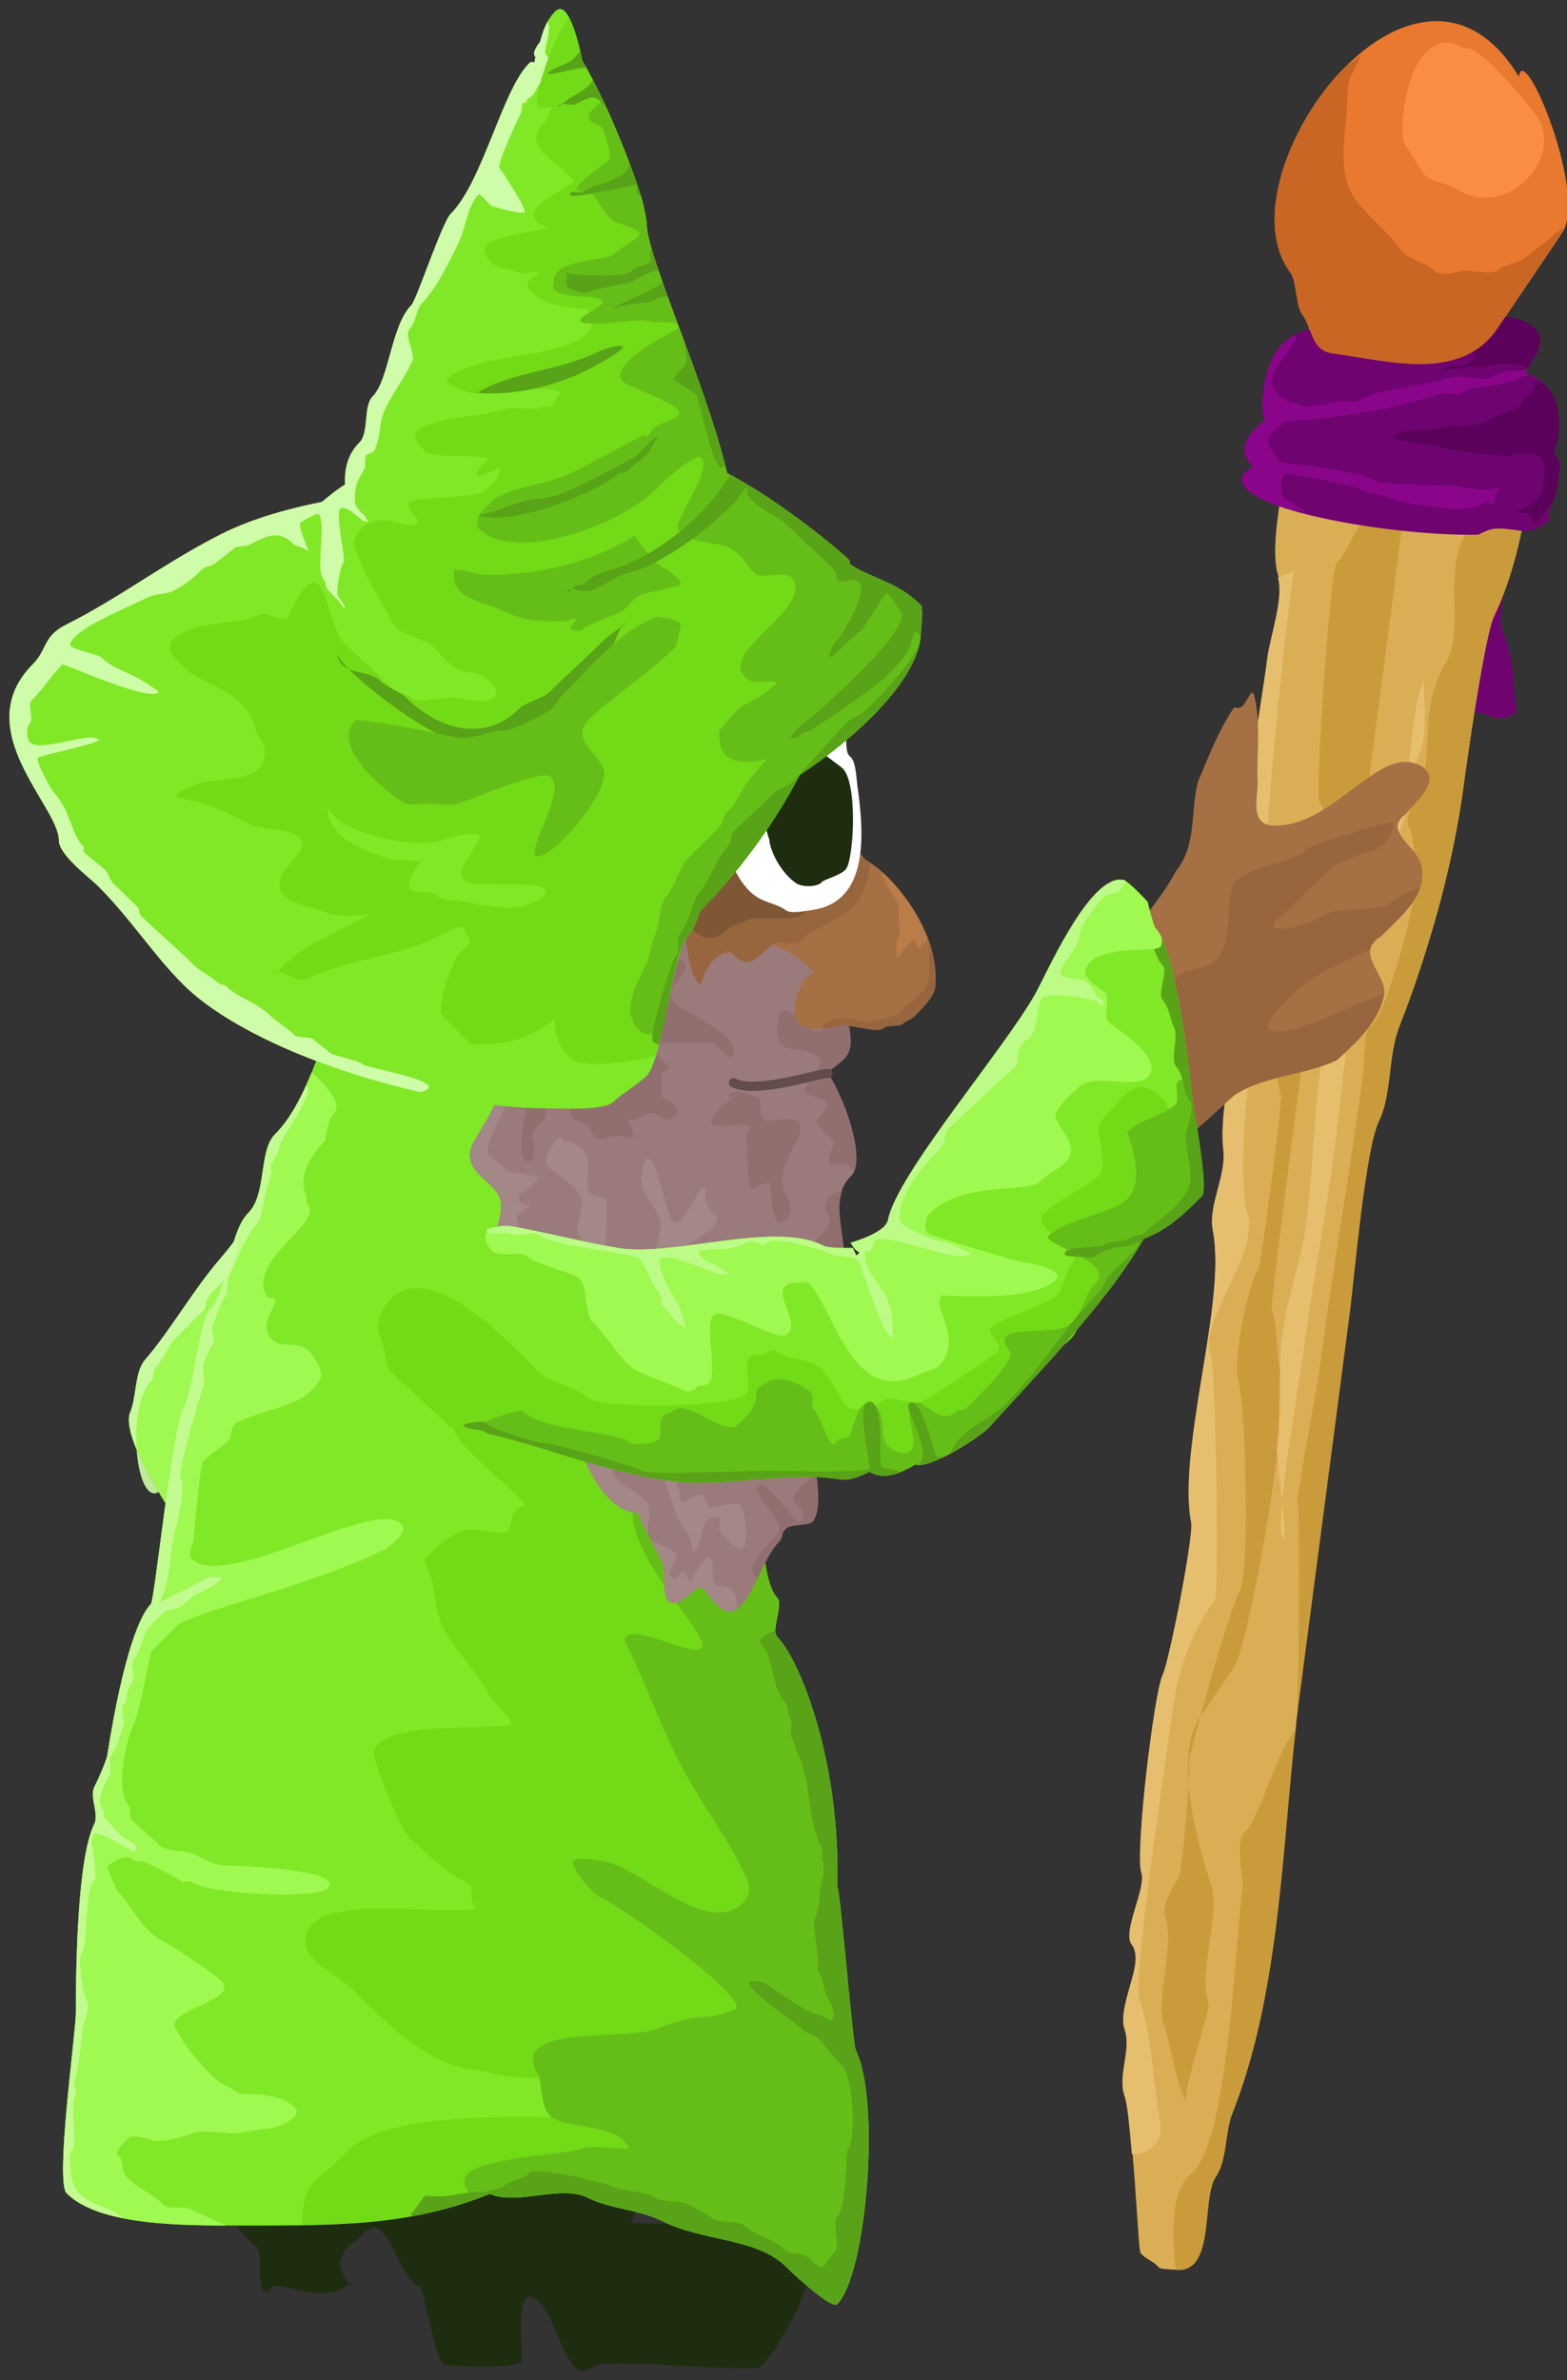 <?xml version="1.0" encoding="UTF-8" standalone="no"?>
<!-- Created with Inkscape (http://www.inkscape.org/) -->

<svg
   xmlns:dc="http://purl.org/dc/elements/1.1/"
   xmlns:cc="http://creativecommons.org/ns#"
   xmlns:rdf="http://www.w3.org/1999/02/22-rdf-syntax-ns#"
   xmlns:svg="http://www.w3.org/2000/svg"
   xmlns="http://www.w3.org/2000/svg"
   xmlns:sodipodi="http://sodipodi.sourceforge.net/DTD/sodipodi-0.dtd"
   xmlns:inkscape="http://www.inkscape.org/namespaces/inkscape"
   width="84.889"
   height="128.911"
   id="svg9320"
   version="1.1"
   inkscape:version="0.48.3.1 r9886"
   sodipodi:docname="wizard_green_right_0.svg"
   inkscape:export-filename="/home/substack/projects/wizard-game/static/wizard_green_right_0.png"
   inkscape:export-xdpi="94.251083"
   inkscape:export-ydpi="94.251083">
  <rect width="100%" height="100%" fill="#333333" stroke="none"/>
  <defs
     id="defs9322" />
  <sodipodi:namedview
     id="base"
     pagecolor="#ffffff"
     bordercolor="#666666"
     borderopacity="1.0"
     inkscape:pageopacity="0.0"
     inkscape:pageshadow="2"
     inkscape:zoom="0.35"
     inkscape:cx="-758.26558"
     inkscape:cy="-121.2493"
     inkscape:document-units="px"
     inkscape:current-layer="layer1"
     showgrid="false"
     fit-margin-top="0"
     fit-margin-left="0"
     fit-margin-right="0"
     fit-margin-bottom="0"
     inkscape:window-width="1364"
     inkscape:window-height="766"
     inkscape:window-x="0"
     inkscape:window-y="0"
     inkscape:window-maximized="0" />
  <g
     inkscape:label="Layer 1"
     inkscape:groupmode="layer"
     id="layer1"
     transform="translate(-523.266,-282.202)">
    <g
       id="g9256"
       transform="translate(42.376,2.358)">
      <path
         inkscape:connector-curvature="0"
         id="path8763"
         d="m 559.498,308.309 c 0.059,-0.236 -0.059,-0.766 0.177,-0.707 0.236,0.059 -0.407,0.784 -0.177,0.707 0.358,-0.119 0.44,-0.617 0.707,-0.884 0.073,-0.073 1.527,-0.241 1.591,-0.177 1.982,1.982 -0.173,5.488 0.53,6.894 0.236,0.472 0.53,1.77 0.53,2.121 0,0.48 0.189,2.109 0.177,2.121 -0.343,0.343 -0.93,0.507 -1.591,0.177 -0.341,-0.171 -0.572,-0.021 -0.884,-0.177 -1.579,-0.79 -1.591,-4.742 -1.591,-5.834"
         style="fill:#6f0471;fill-opacity:1;stroke:#ffffff;stroke-width:1px;stroke-linecap:butt;stroke-linejoin:miter;stroke-opacity:0" />
      <path
         inkscape:connector-curvature="0"
         id="path8761"
         d="m 502.019,396.724 c -1.2,2.453 0.044,5.129 1.46,6.456 0.284,0.266 0.974,4.304 1.404,4.707 0.05,0.046 3.8,0.34 4.248,-0.138 0.171,-0.183 -0.488,-4.576 0.894,-3.281 1.016,0.952 1.122,2.747 2.121,3.683 0.352,0.33 1.131,-0.287 1.241,-0.29 3.101,-0.101 5.945,0.307 8.512,0.224 0.721,-0.023 3.604,-5.344 2.804,-6.094 -0.301,-0.282 -0.481,-0.693 -0.782,-0.975 -1.094,-1.025 -11.429,-0.535 -12.042,-1.109 -0.939,-0.88 -0.891,-4.32 -0.944,-5.972"
         style="fill:#1e2d10;fill-opacity:1;stroke:#ffffff;stroke-width:1px;stroke-linecap:butt;stroke-linejoin:miter;stroke-opacity:0" />
      <path
         inkscape:connector-curvature="0"
         id="path8748"
         d="m 492.689,390.874 c -1.024,1.201 -0.995,8.108 2.037,10.603 0.501,0.412 -0.01,2.052 0.491,2.464 0.239,0.196 0.376,-0.288 0.473,-0.297 0.766,-0.075 2.65,0.844 3.781,0.134 0.158,-0.099 0.455,-0.483 0.473,-0.297 0.043,0.447 -0.78,-0.777 -0.619,-1.196 0.378,-0.983 0.63,-0.766 1.123,-1.365 0.045,-0.055 0.618,-0.636 0.971,-0.346 0.847,0.697 1.097,2.276 2.057,3.065 0.051,0.041 9.979,-0.443 10.001,-0.471 0.715,-0.869 1.24,-1.982 1.7,-3.18 0.98,-2.552 -5.313,-3.226 -6.432,-4.146 -0.613,-0.504 -2.713,0.635 -3.484,0.339 -0.475,-0.182 -1.852,-0.847 -2.136,-1.299 -0.366,-0.583 -0.061,-2.986 0.183,-3.283 0.75,-0.912 -0.882,-3.899 -0.934,-4.43"
         style="fill:#1e2d10;fill-opacity:1;stroke:#ffffff;stroke-width:1px;stroke-linecap:butt;stroke-linejoin:miter;stroke-opacity:0" />
      <g
         transform="matrix(0.992,0.13,-0.13,0.992,-39.535,-58.194)"
         id="g8549">
        <path
           style="fill:#daae55;fill-opacity:1;stroke:#ffffff;stroke-width:0.218px;stroke-linecap:butt;stroke-linejoin:miter;stroke-opacity:0"
           d="m 641.796,274.612 c 3.652,0.79 4.124,10.264 2.417,15.383 -0.359,1.078 -0.44,7.758 -0.44,9.23 0,4.446 -0.701,9.179 -1.758,13.405 -0.42,1.68 0.091,3.684 -0.44,5.274 -0.529,1.588 -0.22,8.462 -0.22,10.548 0,6.891 0,13.798 0,20.657 0,7.575 1.16,15.798 -0.659,23.075 -0.276,1.105 0.053,2.531 -0.44,3.516 -0.653,1.307 0.678,5.274 -1.538,5.274 -0.134,0 -0.793,0.086 -0.879,0 -0.293,-0.293 -0.806,-0.366 -1.099,-0.659 -0.15,-0.15 -1.304,-7.003 -1.978,-8.351 -0.495,-0.99 0.065,-2.507 -0.44,-3.516 -0.606,-1.213 0.664,-3.731 -0.22,-4.615 -0.629,-0.629 0.411,-3.133 0,-3.956 -0.458,-0.916 -0.574,-9.706 -0.22,-10.768 0.245,-0.734 0.678,-7.636 0.44,-8.351 -1.269,-3.808 0.372,-12.071 -0.879,-15.823 -0.439,-1.318 0.338,-3.044 0,-4.395 -0.837,-3.349 0.693,-9.787 -0.22,-12.526 -0.327,-0.98 0.097,-2.127 -0.22,-3.077 -1.094,-3.281 -0.659,-7.612 -0.659,-11.208 0,-1.058 0.464,-3.467 0,-4.395 -0.377,-0.755 -0.44,-2.211 -0.44,-3.077 0,-2.185 0.034,-13 1.099,-14.065 1.757,-1.757 4.833,-1.1 6.153,0.22 0.44,0.44 0.44,1.319 0.879,1.758 0.164,0.164 0.444,-0.306 0.659,-0.22 0.397,0.159 0.733,0.44 1.099,0.659 z"
           id="path7816-7"
           inkscape:connector-curvature="0" />
        <path
           style="fill:#ca9b3a;fill-opacity:1;stroke:#ffffff;stroke-width:1px;stroke-linecap:butt;stroke-linejoin:miter;stroke-opacity:0"
           d="m 638.15,371.943 c -0.322,-0.585 0.658,-5.184 0.5,-5.5 -0.823,-1.646 0.067,-4.867 -0.75,-6.5 -0.873,-1.746 -2.897,-6.457 -1.75,-8.75 0.515,-1.03 0.923,-1.846 1.5,-3 0.678,-1.356 1.187,-14.625 0.5,-16 -0.539,-1.079 -0.458,-2.416 -1,-3.5 -0.124,-0.247 -0.135,-18.594 0,-19 0.867,-2.602 1.5,-5.749 1.5,-8.5 0,-5.221 0,-9.963 0,-15.25 0,-0.382 -0.637,-3.25 -1,-3.25 -0.508,0 -0.985,2.72 -1.25,3.25 -0.327,0.655 -0.642,1.892 -1,2.25 -0.326,0.326 0.442,12.692 0.75,13 1.476,1.476 -0.5,11.456 -0.5,14.25 0,0.449 0.294,1.338 0.5,1.75 0.121,0.242 0.121,9.258 0,9.5 -0.46,0.92 -0.768,5.214 -0.25,6.25 0.474,0.948 1.996,10.258 1.5,11.25 -0.413,0.826 -1.596,9.308 -1.5,9.5 0.175,0.351 0.405,6.095 0.25,6.25 -0.175,0.175 -0.688,1.624 -0.5,2 0.846,1.692 0.056,4.613 0.75,6 0.702,1.404 0.785,2.392 1.75,4 z"
           id="path7818-4"
           inkscape:connector-curvature="0" />
        <path
           style="fill:#ca9b3a;fill-opacity:1;stroke:#ffffff;stroke-width:1px;stroke-linecap:butt;stroke-linejoin:miter;stroke-opacity:0"
           d="m 645.057,285.112 c -0.01,0.146 0.013,0.292 0,0.438 -0.139,1.62 -0.417,3.158 -0.844,4.438 -0.359,1.078 -0.438,7.778 -0.438,9.25 0,2.223 -0.193,4.514 -0.5,6.781 -0.307,2.267 -0.722,4.512 -1.25,6.625 -0.21,0.84 -0.196,1.747 -0.188,2.656 0.009,0.91 0.015,1.798 -0.25,2.594 -0.265,0.794 -0.324,2.916 -0.312,5.094 0.011,2.178 0.094,4.425 0.094,5.469 l 0,20.656 c 0,3.787 0.281,7.744 0.344,11.656 0.031,1.956 -0.009,3.9 -0.156,5.812 -0.147,1.913 -0.42,3.775 -0.875,5.594 -0.138,0.552 -0.111,1.195 -0.125,1.812 -0.014,0.618 -0.066,1.226 -0.312,1.719 -0.327,0.653 -0.13,1.97 -0.156,3.125 -0.013,0.578 -0.084,1.108 -0.281,1.5 -0.19,0.379 -0.541,0.609 -1.062,0.625 -0.454,-1.893 -0.823,-4.271 0.156,-5.25 1.791,-1.791 0.75,-12.38 0.75,-15.75 0,-0.415 -0.767,-2.483 -0.25,-3 0.647,-0.647 1.221,-4.971 2,-5.75 0.146,-0.146 -1.305,-12.055 -1.5,-12.25 -0.097,-0.097 0,-0.847 0,-1 0,-2.15 0.25,-4.757 0.25,-7.25 0,-5.137 0.25,-10.055 0.25,-15.25 0,-0.398 -0.253,-2.247 0,-2.5 0.864,-0.864 1.5,-6.176 1.5,-8 0,-0.425 -0.44,-2.69 -0.75,-3 -0.356,-0.356 0.098,-2.195 0.25,-2.5 0.398,-0.795 0,-2.841 0,-3.75 0,-0.799 0.152,-2.054 0.5,-2.75 0.936,-1.872 -0.823,-5.104 0.25,-7.25 0.424,-0.847 1.647,-0.864 2.906,-0.594 z"
           id="path7820-9"
           inkscape:connector-curvature="0" />
        <path
           style="fill:#e9792e;fill-opacity:1;stroke:#ffffff;stroke-width:0.218px;stroke-linecap:butt;stroke-linejoin:miter;stroke-opacity:0"
           d="m 641.75,260.854 c -0.013,-2.057 4.544,5.83 3.419,8.08 -0.983,1.966 -1.939,3.878 -2.797,5.594 -1.566,3.132 -5.627,2.486 -8.702,2.486 -1.165,0 -1.272,-1.272 -1.865,-1.865 -0.418,-0.418 -0.561,-1.804 -0.932,-2.176 -4.622,-4.622 4.094,-20.601 10.878,-12.121 z"
           id="path7824-6"
           inkscape:connector-curvature="0" />
        <path
           style="fill:#6f0471;fill-opacity:1;stroke:#ffffff;stroke-width:0.218px;stroke-linecap:butt;stroke-linejoin:miter;stroke-opacity:0"
           d="m 643.072,273.844 c 0.904,0.064 2.154,0.567 1.469,1.938 -0.165,0.331 -0.286,0.64 -0.375,0.938 0.922,0.096 2.219,0.91 2.219,3.094 0,0.357 -0.061,0.702 -0.125,1.031 0.262,0.131 0.438,0.376 0.438,0.844 0,0.608 0.059,1.448 -0.312,2.25 0.045,0.174 0.1,0.328 0.125,0.5 -0.005,0.005 0.005,0.027 0,0.031 -0.294,0.264 -0.582,0.51 -0.75,0.594 -0.633,0.317 -1.68,-0.051 -2.469,0.344 -0.192,0.096 -0.357,0.208 -0.5,0.312 -4.29,0.639 -11.59,0.379 -12.875,-0.906 -0.408,-0.408 -0.209,-0.811 0.312,-1.156 -0.82,-0.549 -0.887,-1.394 0.312,-2.594 -0.272,-0.272 -0.312,-1.043 -0.312,-1.562 0,-6.362 7.423,-2.736 9.031,-4.344 0.676,-0.676 1.932,-1.25 3.094,-1.25 0.139,-0.058 0.417,-0.084 0.719,-0.062 z"
           id="path7826-9"
           inkscape:connector-curvature="0" />
        <path
           style="fill:#e9c375;fill-opacity:0.788;stroke:#ffffff;stroke-width:1px;stroke-linecap:butt;stroke-linejoin:miter;stroke-opacity:0"
           d="m 640.9,293.943 c 0.119,1.123 0.63,2.861 0.25,4 -0.447,1.34 -0.063,2.94 -0.5,4.25 -1.877,5.632 -1.25,11.295 -1.25,17.25 0,3.916 -0.25,7.993 -0.25,11.75 0,1.136 -0.379,9.75 0.25,9.75 0.241,0 -1,-4.517 -1,-4.75 0,-2.093 -0.5,-4.149 -0.5,-6.25 0,-1.916 0.5,-3.991 0.5,-6 0,-5.275 -1.198,-11.354 1,-15.75 0.762,-1.524 -0.313,-7.687 1.25,-9.25 0.117,-0.117 -0.201,-3.872 0.25,-5 z"
           id="path7860-0"
           inkscape:connector-curvature="0" />
        <path
           style="fill:#e6bf6e;fill-opacity:1;stroke:#ffffff;stroke-width:1px;stroke-linecap:butt;stroke-linejoin:miter;stroke-opacity:0"
           d="m 635.588,375.081 c -0.28,-1.242 -0.585,-2.669 -0.812,-3.125 -0.247,-0.495 -0.234,-1.121 -0.219,-1.75 0.015,-0.629 0.034,-1.245 -0.219,-1.75 -0.303,-0.606 -0.163,-1.546 -0.031,-2.438 0.066,-0.446 0.14,-0.871 0.125,-1.25 -0.015,-0.379 -0.092,-0.717 -0.312,-0.938 -0.315,-0.315 -0.224,-1.099 -0.094,-1.906 0.13,-0.807 0.299,-1.62 0.094,-2.031 -0.229,-0.458 -0.396,-2.899 -0.438,-5.344 -0.042,-2.445 0.011,-4.907 0.188,-5.438 0.245,-0.734 0.707,-7.629 0.469,-8.344 -0.317,-0.952 -0.456,-2.194 -0.5,-3.562 -0.044,-1.369 -0.016,-2.87 0.031,-4.375 0.048,-1.505 0.104,-3.013 0.062,-4.375 -0.042,-1.362 -0.187,-2.593 -0.5,-3.531 -0.22,-0.659 -0.128,-1.422 -0.031,-2.188 0.097,-0.765 0.2,-1.512 0.031,-2.188 -0.209,-0.837 -0.261,-1.883 -0.25,-3 0.011,-1.117 0.106,-2.315 0.188,-3.5 0.082,-1.185 0.154,-2.365 0.156,-3.406 0.002,-1.041 -0.084,-1.94 -0.312,-2.625 -0.327,-0.98 0.098,-2.144 -0.219,-3.094 -0.547,-1.64 -0.691,-3.526 -0.719,-5.469 -0.028,-1.942 0.062,-3.921 0.062,-5.719 0,-0.529 0.129,-1.4 0.188,-2.25 0.056,-0.814 0.016,-1.589 -0.188,-2.062 l 0.812,-0.469 c -0.108,2.48 0.301,18.301 1,19 0.282,0.282 0.788,4.675 0.5,5.25 -0.734,1.469 -0.209,9.082 0.5,10.5 1.002,2.004 -1.792,6.167 -1,7.75 0.466,0.932 2.154,12.942 2,13.25 -0.977,1.954 -1.5,3.756 -1.5,6.25 0,2.554 -0.278,14.693 0.25,15.75 0.979,1.957 1.26,4.281 2,6.5 0.349,1.047 -0.539,1.822 -1.312,1.875 z"
           id="path7864-3"
           inkscape:connector-curvature="0" />
        <path
           style="fill:#8b058b;fill-opacity:1;stroke:#ffffff;stroke-width:1px;stroke-linecap:butt;stroke-linejoin:miter;stroke-opacity:0"
           d="m 644.244,276.55 c -0.017,0.05 -0.048,0.107 -0.062,0.156 0.078,0.008 0.168,0.106 0.25,0.125 -0.177,0.053 -0.424,0.049 -0.531,0.156 -0.584,0.584 -2.482,0.701 -3.031,1.25 -0.181,0.181 -0.879,0.065 -1.125,0.188 -2.217,1.108 -5.537,2.118 -8.031,2.531 -0.583,0.503 -1.127,1.123 -0.719,1.531 0.31,0.31 0.453,0.528 0.656,0.75 1.939,-0.084 4.703,0.039 5.25,0.312 0.444,0.222 3.566,-0.281 4.344,-0.281 0.492,0 1.595,0.078 1.938,-0.094 0.056,-0.028 0.252,-0.154 0.344,-0.062 0.1,0.1 -0.094,0.184 -0.094,0.25 0,1.149 -0.225,0.257 -0.594,0.625 -0.706,0.706 -2.631,0.531 -3.812,0.531 -0.795,0 -1.444,-0.281 -2.219,-0.281 -0.239,0 -0.587,-0.059 -0.781,-0.156 -0.212,-0.106 -2.84,-0.281 -3.281,-0.281 -0.165,0 -0.444,-0.015 -0.719,-0.062 -0.081,0.093 -0.156,0.21 -0.156,0.344 0,0.649 0.017,0.914 0.438,1.125 0.08,0.04 0.678,0.319 1.188,0.562 -0.48,-0.059 -1.061,-0.075 -1.469,-0.156 -1.007,-0.199 -1.756,-0.475 -2.094,-0.812 -0.204,-0.204 -0.251,-0.399 -0.188,-0.594 0.064,-0.195 0.239,-0.39 0.5,-0.562 -0.41,-0.274 -0.624,-0.633 -0.594,-1.062 0.031,-0.43 0.306,-0.931 0.906,-1.531 -0.272,-0.272 -0.312,-1.043 -0.312,-1.562 0,-0.795 0.106,-1.425 0.312,-1.938 0.206,-0.513 0.514,-0.898 0.875,-1.188 0.054,-0.043 0.131,-0.054 0.188,-0.094 0.102,0.697 -1.341,2.068 -0.906,2.938 0.174,0.348 0.781,0.719 1.156,0.719 0.229,0 0.436,0.079 0.594,0.156 0.666,-0.131 1.33,-0.259 1.875,-0.531 0.229,-0.115 0.909,-0.003 1.062,-0.156 0.761,-0.761 3.461,-1.262 4.688,-1.875 0.56,-0.28 1.704,-0.055 2.281,-0.344 0.283,-0.141 0.642,-0.438 0.906,-0.438 0.145,0 0.552,-0.098 0.969,-0.188 z"
           id="path7868-4"
           inkscape:connector-curvature="0" />
        <path
           style="fill:#5b005b;fill-opacity:1;stroke:#ffffff;stroke-width:1px;stroke-linecap:butt;stroke-linejoin:miter;stroke-opacity:0"
           d="m 644.76,277.031 c 0.298,0.123 0.614,0.148 0.875,0.438 0.22,0.244 0.395,0.553 0.531,0.938 0.136,0.385 0.219,0.86 0.219,1.406 0,0.357 -0.061,0.702 -0.125,1.031 0.262,0.131 0.438,0.376 0.438,0.844 0,0.448 0.038,1.033 -0.094,1.625 -0.002,0.011 0.002,0.021 0,0.031 -0.305,0.463 -0.508,1.008 -0.844,1.344 -0.023,0.023 -0.068,0.041 -0.094,0.062 -0.079,-0.203 -0.171,-0.39 -0.281,-0.5 -0.12,-0.12 -0.842,0.123 -0.719,0 0.51,-0.51 1.25,-0.557 1.25,-1.594 0,-0.931 0.038,-1.656 -1,-1.656 -0.271,0 -0.728,0.13 -0.969,0.25 -0.314,0.157 -3.787,0.138 -4.062,0 -0.083,-0.042 -2.566,0.035 -2.375,-0.156 0.678,-0.678 2.134,-0.567 3,-1 0.194,-0.097 0.523,0.035 0.719,-0.062 0.269,-0.134 0.909,-0.221 1.062,-0.375 0.352,-0.352 1.101,-0.691 1.656,-0.969 0.312,-0.156 0.217,-0.467 0.375,-0.625 0.309,-0.309 0.431,-0.4 0.438,-1.031 z"
           id="path7872-1"
           inkscape:connector-curvature="0" />
        <path
           style="fill:#5c005c;fill-opacity:0.998;stroke:#ffffff;stroke-width:1px;stroke-linecap:butt;stroke-linejoin:miter;stroke-opacity:0"
           d="m 637.932,275.456 c 0.504,-0.051 1.085,-0.054 1.344,-0.312 0.338,-0.338 0.831,-0.647 1.375,-0.875 0.544,-0.228 1.138,-0.375 1.719,-0.375 0.139,-0.058 0.417,-0.084 0.719,-0.062 0.452,0.032 1.004,0.164 1.344,0.469 0.17,0.153 0.278,0.353 0.312,0.594 0.035,0.241 -0.016,0.532 -0.188,0.875 -0.115,0.23 -0.174,0.444 -0.25,0.656 -0.631,-0.241 -1.751,-0.046 -2.281,0.219 -0.381,0.19 -1.042,0.011 -1.312,0.281 -0.011,0.011 -1.156,0.241 -1.156,0.25 0,0.121 0.403,-0.344 0.719,-0.344 0.328,0 1.204,-0.436 1.062,-0.719 -0.052,-0.104 -0.371,-0.139 -0.469,-0.188 -0.87,-0.435 -3.014,1.037 -2.938,-0.469 z"
           id="path7874-2"
           inkscape:connector-curvature="0" />
        <path
           style="fill:#f98d44;fill-opacity:1;stroke:none"
           d="m 638.622,259.703 c 0.533,-0.322 2.804,1.567 4.243,3.005 2.105,2.105 -0.838,6.034 -3.712,4.596 -0.433,-0.217 -1.432,-0.194 -1.768,-0.53 -0.426,-0.426 -0.741,-0.917 -1.237,-1.414 -0.613,-0.613 -0.746,-6.945 2.475,-5.657 z"
           id="path7878-7"
           inkscape:connector-curvature="0" />
        <path
           style="fill:#c96624;fill-opacity:1;stroke:#ffffff;stroke-width:1px;stroke-linecap:butt;stroke-linejoin:miter;stroke-opacity:0"
           d="m 645.182,268.643 c -0.023,0.072 0.032,0.218 0,0.281 l -2.812,5.594 c -0.392,0.783 -0.945,1.339 -1.594,1.719 -0.649,0.38 -1.39,0.604 -2.188,0.719 -1.595,0.23 -3.369,0.062 -4.906,0.062 -0.583,0 -0.91,-0.327 -1.156,-0.719 -0.246,-0.392 -0.423,-0.86 -0.719,-1.156 -0.418,-0.418 -0.566,-1.785 -0.938,-2.156 -0.578,-0.578 -0.934,-1.356 -1.125,-2.219 -0.191,-0.863 -0.199,-1.836 -0.062,-2.844 0.137,-1.008 0.408,-2.05 0.812,-3.062 0.404,-1.013 0.919,-1.997 1.531,-2.875 0.322,-0.461 0.727,-0.793 1.094,-1.188 -0.102,0.367 -0.182,0.708 -0.344,1.031 -0.262,0.525 0,1.869 0,2.469 0,4.833 1.395,4.208 3.906,6.719 0.469,0.469 1.527,0.465 1.938,0.875 0.22,0.22 1.083,-0.073 1.25,-0.156 0.508,-0.254 1.725,0.025 2.125,-0.375 0.415,-0.415 0.978,-0.447 1.406,-0.875 0.537,-0.537 1.169,-1.202 1.781,-1.844 z"
           id="path7880-8"
           inkscape:connector-curvature="0" />
      </g>
      <path
         sodipodi:nodetypes="ccccccccccccccccccc"
         inkscape:connector-curvature="0"
         id="path8393"
         d="m 548.688,317.344 c -0.34,0.459 -0.413,0.983 -0.939,0.806 -0.839,1.228 -1.372,2.648 -1.956,4.01 -0.425,1.605 -0.063,3.465 -1.187,4.841 -0.998,1.923 -2.852,3.66 -3.55,5.021 2.497,10.724 -1.766,14.861 6.709,7.132 1.673,-1.09 3.783,-1.055 5.558,-1.893 1.079,-0.993 2.312,-2.104 2.566,-3.621 0.033,-1.151 -1.657,-2.197 -0.164,-3.096 0.982,-1.024 2.478,-2.14 2.182,-3.745 -0.114,-1.061 -2.184,-1.92 -0.864,-2.861 0.522,-0.676 1.991,-1.827 0.879,-2.581 -1.24,-0.743 -2.552,0.353 -3.529,1.053 -1.332,0.982 -2.785,2.194 -4.532,2.149 -1.399,-0.085 -0.734,-1.726 -0.853,-2.647 -0.019,-1.468 0.187,-2.98 -0.179,-4.416 l -0.078,-0.12 -0.062,-0.031 c -2e-5,-10e-6 -3e-5,-3e-5 -5e-5,-5e-5 z"
         style="fill:#a57044;fill-opacity:1;stroke:#ffffff;stroke-width:1px;stroke-linecap:butt;stroke-linejoin:miter;stroke-opacity:0" />
      <path
         inkscape:connector-curvature="0"
         id="path8332"
         d="m 497.667,341.346 c -0.957,0.059 -2.588,4.058 -4.799,6.603 -1.503,1.73 -2.758,3.983 -4.121,5.552 -0.553,0.637 -0.472,2.012 -0.805,2.813 -0.763,1.838 4.487,8.752 5.741,10.373 0.624,0.807 0.85,2.058 1.208,2.923 1.08,2.613 4.757,7.645 6.402,9.074 2.08,1.807 7.242,-3.155 7.718,-4.301 0.339,-0.817 -1.081,-2.268 -1.457,-2.905 -1.965,-3.325 -5.735,-5.604 -8.13,-8.702 -1.302,-1.684 -2.115,-3.798 -3.146,-5.543 -0.291,-0.493 -0.11,-1.285 -0.372,-1.728 -0.131,-0.222 -0.449,-0.377 -0.302,-0.731 0.212,-0.51 0.301,-1.155 0.643,-1.549 0.987,-1.137 8.9,-5.381 7.56,-6.546 -0.621,-0.539 -1.464,-1.506 -2.153,-2.104 -0.376,-0.326 -0.566,-1.194 -0.853,-1.444 -0.592,-0.514 -2.094,-1.067 -3.133,-1.785 z"
         style="fill:#9ff950;fill-opacity:1;stroke:#ffffff;stroke-width:1px;stroke-linecap:butt;stroke-linejoin:miter;stroke-opacity:0" />
      <path
         sodipodi:nodetypes="scssssccssssscssssscscssss"
         inkscape:connector-curvature="0"
         id="path8201"
         d="m 508.344,330.375 c -2.095,-0.007 -4.338,0.778 -6.219,1.719 -3.403,-0.435 -3.52,6.363 -6.344,9.188 -0.882,0.882 -0.432,3.245 -1.438,4.25 -1.1,1.1 -1.083,4.239 -2.125,5.281 -0.498,0.498 -0.838,4.176 -1.406,5.312 -0.618,1.236 -1.541,10.385 -1.75,10.594 -0.515,0.515 -1.455,2.426 -2.375,8.281 -0.176,0.517 -0.406,1.062 -0.688,1.625 -0.267,0.533 0.267,1.467 0,2 -0.925,1.85 -1,7.857 -1,10.25 0,1.038 -1.131,9.119 -0.5,9.75 1.735,1.735 6.101,1.75 9.25,1.75 5.392,0 9.294,0.05 13.688,-1.719 1.406,0.663 3.835,-0.52 5.312,0.219 1.208,0.604 2.76,0.63 4,1.25 2.274,1.137 5.146,0.896 6.75,2.5 0.279,0.279 2.437,2.313 2.75,2 1.586,-1.586 2.361,-11.029 1,-13.75 -0.161,-0.321 -0.832,-8.609 -1,-8.875 0.186,-6.783 -2.038,-12.288 -3.25,-13.5 -0.354,-0.354 0.354,-1.771 0,-2.125 -1.943,-1.943 -0.348,-20.101 -1.438,-22.281 -1.821,-3.642 -3.19,-7.44 -6.344,-10.594 -0.502,-0.502 -2.07,-1.007 -2.469,-1.406 -1.221,-1.221 -2.777,-1.713 -4.406,-1.719 z"
         style="fill:#80e826;fill-opacity:1;stroke:#ffffff;stroke-width:1px;stroke-linecap:butt;stroke-linejoin:miter;stroke-opacity:0" />
      <path
         style="fill:#72da17;fill-opacity:1;stroke:#ffffff;stroke-width:1px;stroke-linecap:butt;stroke-linejoin:miter;stroke-opacity:0"
         d="m 537.438,104.281 c -1.237,0.012 -2.193,0.224 -2.688,0.719 -0.412,0.412 -1.9,-0.225 -2.312,0.188 -0.074,0.074 -4.055,-0.007 -4.938,0.875 -0.602,0.602 2.97,3.175 3.75,4.25 -0.21,0.094 -0.407,0.219 -0.562,0.375 -0.181,0.181 -0.129,0.817 -0.344,1.031 -0.397,0.397 -1.978,-0.261 -2.5,0 -0.896,0.448 -1.366,0.866 -1.938,1.438 -0.205,0.205 0.143,0.741 0.188,0.875 0.262,0.786 0.269,1.682 0.531,2.469 0.445,1.334 2.015,2.781 2.656,4.062 0.127,0.255 1.341,1.472 1.219,1.594 -0.487,0.487 -6.554,-0.298 -7.406,1.406 -0.248,0.496 1.539,4.414 1.75,4.625 0.731,0.731 2.104,2.021 3,2.469 0.103,0.051 0.302,0.184 0.5,0.344 -4.3e-4,0.011 3.5e-4,0.02 0,0.031 -0.015,0.479 0.051,0.96 0.219,1.156 -1.9,0.416 -8.074,-0.79 -9.031,1.125 -0.794,1.587 1.452,2.296 2.5,3.344 1.661,1.661 3.301,3.34 5.469,4.062 0.617,0.206 1.332,0.173 1.938,0.375 1.148,0.383 2.529,0.103 3.719,0.5 1.95,0.65 3.612,1.74 5.438,2.438 -0.722,0.145 -2.452,-0.5 -2.969,-0.5 -3.785,0 -11.636,-0.551 -13.969,1.781 -1.934,1.934 -2.421,1.569 -2.469,4 3.683,-0.06 6.789,-0.331 10.156,-1.688 1.406,0.663 3.835,-0.52 5.312,0.219 1.208,0.604 2.76,0.63 4,1.25 2.274,1.137 5.146,0.896 6.75,2.5 0.279,0.279 2.437,2.313 2.75,2 1.586,-1.586 2.361,-11.029 1,-13.75 -0.161,-0.321 -0.832,-8.609 -1,-8.875 0.186,-6.783 -2.038,-12.288 -3.25,-13.5 -0.354,-0.354 0.354,-1.771 0,-2.125 -0.91,-0.91 -1.034,-5.407 -1.031,-10.125 -2.184,-0.516 -4.598,-0.955 -6.438,-0.938 z"
         transform="translate(-21.92,251.023)"
         id="path9074"
         inkscape:connector-curvature="0" />
      <path
         style="fill:#65be17;fill-opacity:1;stroke:#ffffff;stroke-width:1px;stroke-linecap:butt;stroke-linejoin:miter;stroke-opacity:0"
         d="m 540.188,108.906 c -0.832,-0.013 -1.582,0.088 -2.094,0.344 -3.069,1.535 1.735,6.47 2.656,8.312 0.822,1.644 -3.026,-0.612 -3.875,-0.188 -0.125,0.062 -0.322,0.106 -0.188,0.375 1.018,2.037 1.777,4.21 2.844,6.344 1.007,2.014 2.503,3.975 3.531,6.031 0.35,0.7 0.536,1.214 0,1.75 -1.784,1.784 -5.217,-1.51 -7.062,-2.125 -0.283,-0.094 -1.853,-0.428 -2.125,-0.156 -0.255,0.255 0.948,1.708 1.406,1.938 1.409,0.705 7.438,4.973 7.438,6 0,0.202 -1.39,0.531 -1.781,0.531 -0.884,0 -1.983,0.432 -2.844,0.719 -1.298,0.433 -5.681,-0.076 -6.344,1.25 -0.174,0.347 0.04,0.946 0.156,1.062 0.308,0.308 0.106,2.069 0.906,2.469 1.174,0.587 3.409,0.287 4.062,1.594 0.063,0.126 -2.1,-0.184 -2.469,0 -0.91,0.455 -7.204,0.435 -6.375,2.094 0.152,0.304 0.308,0.523 0.469,0.688 0.282,-0.1 0.558,-0.197 0.844,-0.312 1.406,0.663 3.835,-0.52 5.312,0.219 1.208,0.604 2.76,0.63 4,1.25 2.274,1.137 5.146,0.896 6.75,2.5 0.279,0.279 2.437,2.313 2.75,2 1.586,-1.586 2.361,-11.029 1,-13.75 -0.161,-0.321 -0.832,-8.609 -1,-8.875 0.186,-6.783 -2.038,-12.288 -3.25,-13.5 -0.354,-0.354 0.354,-1.771 0,-2.125 -0.621,-0.621 -0.836,-2.962 -0.938,-5.844 -1.267,-0.313 -2.618,-0.575 -3.781,-0.594 z"
         transform="translate(-21.92,251.023)"
         id="path9339"
         inkscape:connector-curvature="0" />
      <path
         style="fill:#58a317;fill-opacity:1;stroke:#ffffff;stroke-width:1px;stroke-linecap:butt;stroke-linejoin:miter;stroke-opacity:0"
         d="m 544.812,117.125 c -0.545,0.202 -0.981,0.519 -0.781,0.719 0.761,0.761 0.531,2.375 1.312,3.156 0.162,0.162 0.129,0.754 0.281,0.906 0.168,0.168 -0.069,0.899 0.094,1.062 0.136,0.136 0.138,0.464 0.25,0.688 0.85,1.701 0.514,3.559 1.344,5.219 0.101,0.201 -0.043,0.508 0.062,0.719 0.227,0.453 -0.156,1.393 -0.156,1.75 0,0.436 -0.094,1.064 -0.281,1.438 -0.099,0.198 0.188,1.9 0.188,2.281 0,0.084 -0.053,0.478 0,0.531 0.287,0.287 0.267,0.908 0.438,1.25 0.137,0.274 0.655,1.033 0.281,1.406 -0.024,0.024 -0.661,-0.344 -0.812,-0.344 -0.336,0 -2.522,-1.46 -2.75,-1.688 -0.022,-0.022 -0.875,-0.234 -0.875,0 0,0.517 2.468,2.093 2.938,2.562 0.177,0.177 0.594,0.25 0.781,0.438 0.518,0.518 0.899,1.086 1.312,1.5 0.576,0.576 0.806,3.975 0.281,4.5 -0.062,0.062 -0.049,3.143 -0.531,3.625 -0.349,0.349 0.199,1.582 -0.188,1.969 -0.194,0.194 -0.439,0.595 -0.625,0.781 -0.158,0.158 -0.715,-0.465 -0.781,-0.531 -0.274,-0.274 -0.973,-0.098 -1.312,-0.438 -0.54,-0.54 -1.672,-0.766 -2.219,-1.312 -0.219,-0.219 -1.427,-0.115 -1.594,-0.281 -0.355,-0.355 -1.003,-0.626 -1.5,-0.875 -0.29,-0.145 -1.412,-0.1 -1.594,-0.281 -0.337,-0.337 -2.228,-0.478 -2.375,-0.625 -0.169,-0.169 -1.57,-0.413 -1.594,-0.438 -0.101,-0.101 -2.649,-0.539 -2.844,-0.344 -0.36,0.36 -1.139,0.42 -1.5,0.781 -0.182,0.182 -0.723,0.129 -0.875,0.281 -0.044,0.044 -0.368,0 -0.438,0 -0.885,0 -1.325,0.25 -2.219,0.25 -0.112,0 -0.647,-0.072 -0.719,0 -0.206,0.206 -0.488,0.706 -0.688,0.906 -0.048,0.048 -0.038,0.092 0,0.156 1.407,-0.255 2.776,-0.638 4.219,-1.219 1.406,0.663 3.835,-0.52 5.312,0.219 1.208,0.604 2.76,0.63 4,1.25 2.274,1.137 5.146,0.896 6.75,2.5 0.279,0.279 2.437,2.313 2.75,2 1.586,-1.586 2.361,-11.029 1,-13.75 -0.161,-0.321 -0.832,-8.609 -1,-8.875 0.186,-6.783 -2.038,-12.288 -3.25,-13.5 -0.074,-0.074 -0.093,-0.196 -0.094,-0.344 z"
         id="path9360"
         transform="translate(-21.92,251.023)"
         inkscape:connector-curvature="0" />
      <path
         id="path8081"
         d="m 510.094,309.594 c -0.253,-0.005 -0.483,0.016 -0.688,0.031 -0.467,0.036 -0.824,0.116 -0.969,0.281 -0.587,0.671 -0.859,0.809 -2.375,1.219 -1.544,0.293 -1.36,1.959 -2.844,5.5 -2.76,6.584 -2.196,13.796 0.938,19.25 0.485,-0.135 0.91,-0.183 1.094,0 0.575,0.575 1.957,1.707 2.75,2.5 0.586,0.586 0.547,1.797 1,2.25 0.187,0.187 0.269,0.505 0.281,0.875 0.005,0.003 -0.005,0.028 0,0.031 0.982,0.696 2.045,1.302 3.188,1.781 3.157,1.323 7.437,-1.645 9.375,-2.781 1.258,-0.738 2.406,-2.582 3.375,-4.906 0.064,0.026 0.123,0.06 0.156,0.094 0.27,0.27 1.246,0.161 1.5,-0.094 0.295,-0.295 -0.295,0.107 0,-0.188 0.104,-0.104 1.6,0.369 1.875,0.094 0.197,-0.197 0.87,-0.057 1.062,-0.25 0.142,-0.142 0.476,-0.257 0.594,-0.375 0.561,-0.561 0.954,-0.987 1.094,-1.406 0.049,-0.147 0.083,-0.284 0.062,-0.438 -0.002,-0.018 0.003,-0.044 0,-0.062 0.173,-2.565 -2.046,-5.595 -3.781,-6.594 -0.31,-0.31 -0.615,-0.82 -0.906,-1.375 -10e-4,-0.377 0,-0.763 0,-1.094 0,-4.701 -1.572,-8.718 -6.531,-6.75 -0.323,-0.107 -0.623,-0.248 -0.875,-0.5 -0.247,-0.247 -0.408,-1.381 -0.531,-1.75 -0.404,-1.213 0.328,-2.7 1,-3.625 -3.209,-0.789 -7.456,-1.671 -9.844,-1.719 z"
         style="fill:#a57044;fill-opacity:1;stroke:#ffffff;stroke-width:1px;stroke-linecap:butt;stroke-linejoin:miter;stroke-opacity:0"
         inkscape:connector-curvature="0" />
      <path
         id="path8147"
         d="m 513.281,314.062 c -0.252,0.03 -0.411,0.473 -0.438,0.5 -0.492,0.492 -1.496,0.433 -2.125,1.062 -0.471,0.471 0.471,2.341 0,2.812 -0.877,0.877 -1.837,1.925 -2.469,3.188 -0.276,0.553 -0.719,4.387 -0.719,4.938 0,1.209 1.65,2.539 2,2.75 -0.271,0.169 -0.856,1.207 -0.562,1.5 0.506,0.506 0.796,1.515 1.406,2.125 0.141,0.141 0.203,0.557 0.219,1.062 L 506.5,330.469 c -1.805,3.609 -0.62,6.099 1.406,8.125 0.387,0.387 -1.16,2.695 -1.406,3.188 -0.687,1.375 0.986,1.972 1.406,2.812 0.535,1.07 -0.766,2.75 -0.375,3.531 0.418,0.835 1.342,-0.064 1.781,0.375 0.276,0.276 -0.298,0.595 -0.344,0.688 -0.022,0.043 1.275,7.306 1.406,7.438 0.782,0.782 1.781,-1.452 1.781,0.719 0,0.976 1.315,4.351 3.281,4.438 0.372,0.9 0.888,1.775 1.312,2.625 0.25,0.5 -0.051,1.731 0.344,2.125 0.562,0.562 1.488,-0.865 1.781,-0.719 0.336,0.168 1.194,1.963 2.094,1.062 0.861,-0.861 1.297,-2.704 2.125,-3.531 0.128,-0.128 0.18,-0.299 0.188,-0.469 0.06,-0.09 0.134,-0.197 0.188,-0.25 0.232,-0.232 1.229,-0.167 1.406,-0.344 0.987,-0.987 -0.536,-5.464 0,-6 1.986,-1.986 3.066,-3.997 0.688,-6.375 -0.354,-0.354 1.062,-1.585 1.062,-1.781 0,-1.817 -0.827,-3.392 0.375,-4.594 0.795,-0.795 -0.194,-3.886 -1.281,-5.625 0.417,-0.297 0.75,-0.562 0.906,-0.719 0.406,-0.406 0.434,-1.073 0.219,-1.812 -0.15,-0.018 -0.325,-0.072 -0.406,-0.031 -0.554,0.277 -1.874,0.345 -2.281,-0.062 -0.559,-0.559 0.041,-2.104 0.344,-2.406 0.131,-0.131 0.318,-0.25 0.5,-0.375 -1.448,-1.445 -3.375,-2.312 -4.719,-0.969 -0.232,-0.232 -0.198,-1.26 -0.375,-1.438 -0.19,-0.19 -1.829,-0.392 -2.469,-1.031 -0.589,-0.589 0.246,-2.598 -0.344,-3.188 -0.919,-0.919 -2.03,-2.374 -3.188,-3.531 -0.201,-0.201 1.015,-6.798 -0.344,-8.156 -0.109,-0.109 -0.197,-0.135 -0.281,-0.125 z"
         style="fill:#9a7a7a;fill-opacity:1;stroke:#ffffff;stroke-width:1px;stroke-linecap:butt;stroke-linejoin:miter;stroke-opacity:0"
         inkscape:connector-curvature="0" />
      <path
         inkscape:connector-curvature="0"
         id="path8907"
         d="m 509.875,338.487 c -0.042,0.167 0.042,0.542 -0.125,0.5 -0.167,-0.042 0.246,-0.621 0.125,-0.5 -0.487,0.487 -1.18,4.715 -0.25,4.25 0.18,-0.09 0.218,-1.065 0.125,-1.25 -0.172,-0.343 0.416,-0.791 0.625,-1 0.118,-0.118 0.02,-0.645 0.125,-0.75 0.229,-0.229 0.602,-0.352 0.875,-0.625 0.159,-0.159 0.417,1.167 0.5,1.25 0.201,0.201 0.644,0.269 0.875,0.5 0.135,0.135 0.206,0.478 0.5,0.625 0.303,0.151 0.746,-0.125 1.125,-0.125 0.194,0 0.706,0.169 0.75,0.125 0.276,-0.276 -0.25,-0.855 -0.25,-1 0,-0.009 0.352,0.011 0.375,0 0.189,-0.095 0.898,-0.375 1,-0.375 0.137,0 0.78,0.595 1.125,0.25 0.637,-0.637 -0.361,-0.861 -0.625,-1.125 -0.052,-0.052 -0.052,-1.198 0,-1.25 0.031,-0.031 0.471,-0.279 0.375,-0.375 -0.083,-0.083 -1.128,-0.872 -0.75,-1.25 0.067,-0.067 3.189,-0.061 3.25,0 0.029,0.029 0.75,0.875 0.875,0.75 0.959,-0.959 -2.709,-2.584 -3,-2.875 -1.08,-1.08 1.497,-1.814 0.125,-2.5 -0.718,-0.359 -1.53,0.435 -1.75,0.875 -0.255,0.51 -0.193,1.205 -0.375,1.75 -0.391,1.174 -1.445,3.285 -2.625,3.875 -0.469,0.234 -1,-0.25 -1.5,0 -0.577,0.288 -0.621,0.426 -1.5,0.25 z"
         style="fill:#916f6f;fill-opacity:1;stroke:#ffffff;stroke-width:1px;stroke-linecap:butt;stroke-linejoin:miter;stroke-opacity:0" />
      <path
         id="path8771"
         d="m 527.125,325.5 c -0.02,0.015 -0.047,0.015 -0.062,0.031 -1,1 -0.754,1.314 -2.375,2.125 -0.271,0.135 -0.943,0.102 -1.25,0 -0.765,-0.255 -1.651,-0.607 -2.375,-0.969 -0.536,-0.268 -1.267,-0.194 -1.875,-0.438 -1.441,0.086 -1.47,4.935 -0.625,6.625 0.035,0.071 0.228,0.335 0.281,0.281 0.112,-0.112 0.096,-0.347 0.188,-0.531 0.332,-0.663 0.517,-0.899 1.219,-1.25 0.257,-0.129 0.74,0.833 1.344,0.531 0.486,-0.243 0.826,-0.726 1.312,-0.969 0.331,-0.166 1.04,0.179 1.312,-0.094 1.052,-1.052 2.668,-1.149 3.375,-2.562 0.111,-0.222 0.433,-1.054 0.438,-1.688 -0.086,-0.058 -0.166,-0.139 -0.25,-0.188 -0.218,-0.218 -0.446,-0.544 -0.656,-0.906 z"
         style="fill:#97663e;fill-opacity:1;stroke:#ffffff;stroke-width:1px;stroke-linecap:butt;stroke-linejoin:miter;stroke-opacity:0"
         inkscape:connector-curvature="0" />
      <path
         inkscape:connector-curvature="0"
         id="path8789"
         d="m 517.602,328.108 c 0.092,1.684 1.366,3.407 2.74,2.033 0.258,-0.258 0.769,-0.239 0.972,-0.442 0.255,-0.255 2.637,0.103 3.094,-0.354 0.133,-0.133 0.562,-0.731 0.354,-1.149 -0.122,-0.244 -0.733,-0.379 -0.972,-0.619 -0.648,-0.648 -1.518,-1.537 -2.475,-1.856 -0.327,-0.109 -0.734,-0.068 -1.061,-0.177 -0.181,-0.06 -0.662,-0.199 -0.884,-0.088 -0.658,0.329 -0.728,1.102 -0.972,1.591 -0.242,0.484 -0.592,0.551 -0.795,1.061 z"
         style="fill:#805735;fill-opacity:1;stroke:#ffffff;stroke-width:1px;stroke-linecap:butt;stroke-linejoin:miter;stroke-opacity:0" />
      <path
         inkscape:connector-curvature="0"
         id="path8289"
         d="m 520.051,323.922 c -0.133,1.705 0.709,3.658 1.698,4.401 0.565,0.424 1.225,0.451 1.725,0.826 0.265,0.199 1.063,0.027 1.425,-0.024 2.887,-0.411 2.872,-3.662 2.454,-6.599 -0.081,-0.571 -0.088,-1.473 -0.424,-1.725 -0.333,-0.25 -0.066,-1.3 -0.399,-1.55 -0.295,-0.221 -0.429,-0.791 -0.674,-0.975 -0.592,-0.444 -1.459,-0.821 -2.299,-1.101 -0.41,-0.137 -1.271,0.206 -1.55,0.399 -2.67,1.846 -3.241,2.696 -1.953,6.349 z"
         style="fill:#ffffff;fill-opacity:1;stroke:#ffffff;stroke-width:1px;stroke-linecap:butt;stroke-linejoin:miter;stroke-opacity:0" />
      <path
         inkscape:connector-curvature="0"
         id="path8291"
         d="m 522.575,325.349 c -0.023,0.234 0.367,1.526 1.399,2.301 0.369,0.277 1.241,0.221 1.425,-0.024 0.121,-0.161 1.059,-0.37 1.325,-0.724 0.427,-0.569 0.658,-4.82 -0.247,-5.5 -0.376,-0.282 -1.046,-0.785 -1.399,-1.051 -0.207,-0.155 -0.573,0.204 -0.675,0.275 -0.314,0.217 -0.563,0.101 -0.85,0.3 -1.411,0.976 -1.524,2.874 -0.977,4.424 z"
         style="fill:#1e2d10;fill-opacity:1;stroke:#ffffff;stroke-width:1px;stroke-linecap:butt;stroke-linejoin:miter;stroke-opacity:0" />
      <path
         inkscape:connector-curvature="0"
         id="path8890"
         d="m 516.625,358.112 c -0.093,0.44 -0.092,1.191 0.125,1.625 0.51,1.02 0.687,2.437 1.375,3.125 0.377,0.377 0.138,1.237 0.375,1 0.517,-0.517 0.219,-1.875 1.25,-1.875 0.298,0 0.024,0.548 0.125,0.75 0.122,0.243 1.055,1.195 1.25,1 0.327,-0.327 0.154,-2.096 -0.125,-2.375 -0.301,-0.301 -1.448,0.214 -1.625,0.125 -0.201,-0.101 -0.277,-0.527 -0.375,-0.625 -0.315,-0.315 -0.964,0.375 -1.125,0.375 -0.163,0 -0.193,-0.762 -0.25,-0.875 -0.151,-0.301 -0.051,-1.301 -0.25,-1.5 -0.26,-0.26 -0.245,-0.118 -0.75,-0.75 z"
         style="fill:#a48787;fill-opacity:1;stroke:#ffffff;stroke-width:1px;stroke-linecap:butt;stroke-linejoin:miter;stroke-opacity:0" />
      <path
         id="path8870"
         d="m 508.625,338.625 c -0.175,0 -0.41,0.055 -0.656,0.188 -4.5e-4,0.008 7.4e-4,0.023 0,0.031 -0.066,0.724 -1.256,2.512 -1.469,2.938 -0.687,1.375 0.986,1.972 1.406,2.812 0.535,1.07 -0.766,2.75 -0.375,3.531 0.418,0.835 1.342,-0.064 1.781,0.375 0.276,0.276 -0.298,0.595 -0.344,0.688 -0.022,0.043 1.275,7.306 1.406,7.438 0.782,0.782 1.781,-1.452 1.781,0.719 0,0.976 1.315,4.351 3.281,4.438 0.165,0.399 0.362,0.798 0.562,1.188 -0.106,-0.53 0.309,-1.409 -0.125,-1.844 -0.451,-0.451 -1.205,-0.83 -1.625,-1.25 -0.347,-0.347 0.041,-1.209 -0.25,-1.5 -0.914,-0.914 -0.215,-1.054 -0.75,-2.125 -0.265,-0.531 -0.696,-0.893 -1,-1.5 -0.353,-0.706 0.521,-1.584 0.125,-2.375 -0.381,-0.762 -1.664,-0.578 -2,-1.25 -0.335,-0.669 0.55,-1.525 0.25,-2.125 -0.196,-0.392 -0.674,-0.424 -0.875,-0.625 -0.05,-0.05 -0.95,-2.474 -0.875,-2.625 0.131,-0.263 0.75,-0.467 0.75,-0.75 0,-0.059 -0.176,0.162 -0.25,0.125 -0.325,-0.162 -0.375,-0.102 -0.375,-0.5 0,-0.147 1.21,-0.79 1,-1 -0.219,-0.219 -1.494,-0.244 -1.625,-0.375 -0.312,-0.312 -0.688,-0.562 -1,-0.875 -0.452,-0.452 1.703,-3.75 1.25,-3.75 z m 7.5,24.625 c 0.207,0.394 0.433,0.772 0.625,1.156 0.25,0.5 -0.051,1.731 0.344,2.125 0.562,0.562 1.488,-0.865 1.781,-0.719 0.313,0.156 1.076,1.698 1.906,1.188 0.051,-0.435 -0.015,-0.859 -0.281,-1.125 -0.135,-0.135 -0.699,-0.074 -0.875,-0.25 -0.24,-0.24 0.025,-1.1 -0.25,-1.375 -0.291,-0.291 -0.94,1.004 -1,1.125 -0.207,0.413 -0.308,-0.692 -0.625,-0.375 -0.211,0.211 -0.17,0.58 -0.5,0.25 -0.327,-0.327 0.531,-0.969 0.25,-1.25 -0.323,-0.323 -1.31,-0.685 -1.375,-0.75 z"
         style="fill:#a48787;fill-opacity:1;stroke:#ffffff;stroke-width:1px;stroke-linecap:butt;stroke-linejoin:miter;stroke-opacity:0"
         inkscape:connector-curvature="0" />
      <path
         inkscape:connector-curvature="0"
         id="path8054"
         d="m 511.148,280.342 c -0.061,0.018 -0.124,0.061 -0.188,0.125 -0.477,0.477 -0.656,1.062 -0.812,1.656 -0.256,0.312 -0.424,0.639 -0.25,0.812 -0.026,0.103 -0.033,0.211 -0.062,0.312 -0.099,-0.063 -0.181,-0.069 -0.281,0.031 -1.462,1.462 -2.503,6.409 -4.25,8.156 -0.467,0.467 -1.847,4.66 -2.125,4.938 -1.103,1.103 -1.201,4.045 -2.094,4.938 -0.53,0.53 -0.188,1.97 -0.719,2.5 -0.621,0.621 -0.824,1.408 -0.781,2.281 -0.311,0.176 -0.759,0.522 -1.25,0.938 -1.598,0.321 -3.659,0.845 -5.406,1.719 -3.004,1.502 -5.543,3.475 -8.469,4.938 -1.247,0.624 -1.009,1.352 -1.781,2.125 -3.539,3.539 1.406,7.689 1.406,9.562 0,0.786 1.677,2.02 2.125,2.469 1.772,1.772 2.939,3.658 4.594,5.312 3.708,3.708 13.401,6.719 19.812,6.719 0.812,0 3.022,0.134 3.531,-0.375 0.433,-0.433 1.26,-0.885 1.781,-1.406 0.875,-0.875 1.398,-6.71 2.125,-7.438 0.332,-0.332 0.573,-0.862 0.75,-1.469 1.994,-2.005 3.923,-4.544 5.406,-7.375 3.176,-2.095 6.562,-5.302 6.562,-7.75 0,-0.216 0.138,-1.3 0,-1.438 -1.295,-1.295 -2.622,-1.415 -3.844,-2.219 -0.011,-0.111 -0.027,-0.214 -0.062,-0.25 -0.445,-0.445 -3.667,-3.163 -6.594,-4.688 -1.12,-4.792 -4.344,-11.769 -4.344,-13.344 0,-1.452 -1.934,-6.296 -3.5,-9 -0.28,-1.426 -0.744,-2.934 -1.281,-2.781 z"
         style="fill:#80e826;fill-opacity:1;stroke:#ffffff;stroke-width:1px;stroke-linecap:butt;stroke-linejoin:miter;stroke-opacity:0" />
      <path
         style="fill:#cffca8;fill-opacity:1;stroke:#ffffff;stroke-width:1px;stroke-linecap:butt;stroke-linejoin:miter;stroke-opacity:0"
         d="m 532.469,30 c -0.189,0.345 -0.306,0.715 -0.406,1.094 -0.256,0.312 -0.424,0.639 -0.25,0.812 -0.026,0.103 -0.033,0.211 -0.062,0.312 -0.099,-0.063 -0.181,-0.069 -0.281,0.031 -1.462,1.462 -2.503,6.409 -4.25,8.156 -0.467,0.467 -1.847,4.66 -2.125,4.938 -1.103,1.103 -1.201,4.045 -2.094,4.938 -0.53,0.53 -0.188,1.97 -0.719,2.5 -0.621,0.621 -0.824,1.408 -0.781,2.281 -0.311,0.176 -0.759,0.522 -1.25,0.938 -1.598,0.321 -3.659,0.845 -5.406,1.719 -3.004,1.502 -5.543,3.475 -8.469,4.938 -1.247,0.624 -1.009,1.352 -1.781,2.125 -3.539,3.539 1.406,7.689 1.406,9.562 0,0.786 1.677,2.02 2.125,2.469 1.772,1.772 2.939,3.658 4.594,5.312 2.508,2.508 7.758,4.69 12.875,5.844 0.154,-0.036 0.302,-0.084 0.406,-0.188 0.495,-0.495 -3.36,-1.142 -3.531,-1.312 -0.225,-0.225 -1.621,-0.465 -1.781,-0.625 -0.211,-0.211 -0.634,-0.478 -0.875,-0.719 -0.193,-0.193 -0.865,-0.053 -1.062,-0.25 -0.477,-0.477 -0.94,-0.69 -1.312,-1.062 -0.693,-0.693 -1.787,-0.975 -2.406,-1.594 -0.085,-0.085 -0.324,-0.074 -0.438,-0.188 -0.354,-0.354 -0.941,-0.597 -1.312,-0.969 -0.975,-0.975 -1.918,-1.73 -2.844,-2.656 -0.113,-0.113 -0.071,-0.353 -0.156,-0.438 l -1.344,-1.312 c -0.203,-0.203 -0.235,-0.516 -0.438,-0.719 -0.272,-0.272 -0.884,-0.696 -1.156,-0.969 -0.044,-0.044 0.044,-0.237 0,-0.281 -0.686,-0.686 -0.756,-2.068 -1.594,-2.906 -0.131,-0.131 -1.06,-1.752 -0.875,-1.938 0.092,-0.092 3.453,-0.797 3.281,-0.969 -0.456,-0.456 -3.164,0.711 -3.719,0.156 -0.195,-0.195 -0.225,-0.838 0,-1.062 0.213,-0.213 -0.155,-0.97 0.094,-1.219 0.622,-0.622 1.08,-1.362 1.656,-1.938 0.078,-0.078 4.668,2.051 5.219,1.5 0.057,-0.057 -1.073,-0.74 -1.219,-0.812 -0.663,-0.332 -1.388,-0.576 -1.875,-1.062 -0.18,-0.18 -1.422,-0.391 -1.656,-0.625 -0.158,-0.158 0.226,-0.507 0.25,-0.531 0.713,-0.713 2.825,-1.569 3.875,-2.094 0.497,-0.248 0.958,-0.135 1.438,-0.375 0.56,-0.28 1.016,-0.641 1.5,-1.125 0.187,-0.187 0.639,-0.233 0.781,-0.375 0.273,-0.273 0.714,-0.527 0.969,-0.781 0.171,-0.171 0.624,-0.093 0.812,-0.188 0.82,-0.41 1.572,-0.897 2.375,-0.094 0.185,0.185 0.639,0.202 0.875,0.438 0.062,0.062 -0.621,-1.379 -0.438,-1.562 0.096,-0.096 0.904,-0.533 0.969,-0.469 0.448,0.448 -0.194,3.056 0.281,3.531 0.137,0.137 0.083,0.427 0.188,0.531 l 0.594,0.625 c 0.027,0.027 0.375,0.519 0.375,0.438 0,-0.189 -0.275,-0.488 -0.375,-0.688 -0.145,-0.29 0.142,-1.642 0.281,-1.781 0.173,-0.173 -0.421,-2.44 -0.188,-2.906 0.175,-0.349 1.141,0.516 1.25,0.625 0.022,0.022 0.344,0.044 0.344,0.094 0,0.071 -0.245,-0.37 -0.25,-0.375 -0.219,-0.219 -0.531,-0.422 -0.531,-0.875 0,-0.951 0.226,-1.076 0.531,-1.688 0.095,-0.19 -0.067,-0.308 0.062,-0.438 -0.159,-0.402 0.366,-0.325 0.469,-0.531 0.372,-0.743 0.215,-1.523 0.594,-2.281 0.473,-0.946 0.954,-1.532 1.438,-2.5 0.242,-0.484 -0.493,-1.444 -0.094,-1.844 0.294,-0.294 0.346,-1.065 0.625,-1.344 0.769,-0.769 1.352,-1.985 1.938,-3.156 0.487,-0.975 0.513,-2.106 1.156,-2.75 0.054,-0.054 0.545,0.554 0.688,0.625 0.119,0.059 1.639,0.486 1.781,0.344 0.151,-0.151 -1.234,-2.265 -1.344,-2.375 -0.187,-0.187 0.979,-2.646 1.156,-3 0.05,-0.099 0.026,-0.464 0.094,-0.531 0.042,-0.042 0.129,0 0.188,0 -0.11,-0.13 0.372,-0.4 0.438,-0.531 0.364,-0.728 0.526,-1.005 1.156,-0.375 0.267,0.267 0.669,0.438 0.594,0.438 -0.006,0 0.008,-0.234 0,-0.25 -0.078,-0.157 -0.175,-0.288 -0.25,-0.438 -0.134,-0.268 -0.753,-1.378 -0.875,-1.5 -0.185,-0.185 0.383,-1.217 0.094,-1.75 z"
         id="path9320"
         transform="translate(-21.92,251.023)"
         inkscape:connector-curvature="0" />
      <path
         id="path8823"
         d="m 511.719,280.812 c -1.192,1.629 -1.93,4.602 -1.719,4.812 0.129,0.129 0.458,0.065 0.781,0 -0.047,0.094 -0.078,0.215 -0.125,0.344 -0.01,0.01 -0.021,0.021 -0.031,0.031 -0.002,0.002 7.8e-4,0.026 0,0.031 -0.066,0.175 -0.147,0.366 -0.25,0.469 -1.368,1.368 0.859,2.063 1.625,3.188 -1.139,0.724 -2.75,1.437 -2,2.188 0.168,0.168 0.4,0.249 0.656,0.281 -1.362,0.332 -2.965,0.527 -3.406,0.969 -0.431,0.431 0.439,1.25 0.875,1.25 0.225,0 0.669,0.147 0.875,0.25 0.267,0.133 0.733,-0.133 1,0 0.037,0.019 0.085,0.021 0.125,0.031 -0.477,0.224 -0.756,0.457 -0.625,0.719 0.421,0.843 1.711,1.126 3.25,1.219 0.003,0.009 -0.003,0.022 0,0.031 0.075,0.225 0.266,0.717 0.125,1 -0.862,1.724 -6.219,1.219 -7.75,2.75 -0.213,0.213 0.747,0.561 0.875,0.625 1.059,0.529 4.593,-0.532 5.25,0.125 0.042,0.042 -0.083,0.083 -0.125,0.125 -0.128,0.128 -0.223,0.473 -0.375,0.625 -0.079,0.079 -0.396,-0.052 -0.5,0 -0.595,0.297 -1.368,-0.086 -2,0.125 -1.433,0.478 -3.151,0.325 -4.5,1 -0.742,0.371 -0.151,0.974 0.125,1.25 0.455,0.455 2.477,0.162 3.5,0.438 -0.469,0.393 -0.787,0.776 -0.625,0.938 0.047,0.047 0.542,-0.141 1.219,-0.438 0.015,0.123 -0.004,0.259 -0.094,0.438 -0.151,0.302 -0.41,0.643 -0.875,0.875 -0.638,0.319 -3.657,0.282 -3.875,0.5 -0.502,0.502 0.845,0.953 0.25,1.25 -0.575,0.288 -2.327,-1.096 -3.25,0.75 -0.332,0.664 1.616,3.733 2,4.5 0.418,0.836 1.72,0.845 2.25,1.375 0.413,0.413 0.74,0.932 1.375,1.25 0.204,0.102 0.501,0.125 0.75,0.125 0.349,0 1.701,0.799 1.125,1.375 -0.403,0.403 -1.695,0 -2.25,0 -0.418,0 -1.92,0.33 -2.25,0 -0.209,-0.209 -0.775,-0.275 -1,-0.5 -0.718,-0.718 -1.853,-1.728 -2.625,-2.5 -0.652,-0.652 -0.774,-2.524 -1.375,-3.125 -0.649,-0.649 -1.58,1.705 -1.625,1.75 -0.346,0.346 -1.167,-0.291 -1.5,-0.125 -1.308,0.654 -3.598,0.223 -4.75,1.375 -0.478,0.478 0.247,1.122 0.5,1.375 1.199,1.199 3.445,1.279 4,3.5 0.095,0.379 0.5,0.736 0.5,1.125 0,1.79 -2.155,1.414 -3.5,1.75 -0.11,0.028 -1.515,0.485 -1.25,0.75 0.133,0.133 0.93,0.185 1.125,0.25 0.931,0.31 2.004,0.814 2.875,1.25 0.732,0.366 2.006,0.131 2.625,0.75 0.731,0.731 -1.589,1.698 -1,2.875 0.388,0.777 1.672,0.773 2.375,1.125 0.484,0.242 1.438,0.178 2.406,0.125 -1.063,0.576 -2.197,1.145 -2.906,1.5 -1.008,0.504 -1.82,1.334 -2.062,1.562 0.369,0.049 1.167,0.635 1.562,0.438 2.274,-1.137 4.898,-1.199 7,-2.25 0.43,-0.215 0.761,-0.385 1.094,-0.562 0.171,-0.006 0.329,-0.014 0.406,0.062 0.047,0.047 0.392,0.733 0.375,0.75 l -0.625,0.625 c -0.279,0.279 -1.31,2.94 -0.875,3.375 l 1.5,1.5 c 0.088,0.088 0.736,0 0.875,0 1.56,0 2.754,-0.559 3.688,-1.375 0.006,0.729 0.107,1.419 0.812,2.125 0.6,0.6 3.036,0.285 4.656,-0.094 0.226,-0.731 0.425,-1.733 0.625,-2.719 4.2e-4,-0.002 0.031,0.002 0.031,0 0.154,-0.774 0.317,-1.52 0.469,-2.156 0.017,-0.073 0.045,-0.15 0.062,-0.219 0.078,-0.298 0.138,-0.571 0.219,-0.781 0.016,-0.044 0.015,-0.086 0.031,-0.125 0.018,-0.043 0.044,-0.057 0.062,-0.094 0.056,-0.12 0.098,-0.222 0.156,-0.281 0.332,-0.332 0.573,-0.862 0.75,-1.469 1.994,-2.005 3.923,-4.544 5.406,-7.375 2.382,-1.571 4.867,-3.78 5.969,-5.812 0.092,-0.169 0.179,-0.333 0.25,-0.5 0.214,-0.5 0.344,-0.979 0.344,-1.438 0,-0.108 0.045,-0.435 0.062,-0.75 0.009,-0.158 0.006,-0.313 0,-0.438 -0.006,-0.124 -0.028,-0.216 -0.062,-0.25 -1.295,-1.295 -2.622,-1.415 -3.844,-2.219 -0.011,-0.111 -0.027,-0.214 -0.062,-0.25 -0.445,-0.445 -3.667,-3.163 -6.594,-4.688 -0.103,-0.442 -0.239,-0.905 -0.375,-1.375 -0.134,-0.471 -0.28,-0.947 -0.438,-1.438 -0.318,-0.99 -0.67,-1.972 -1.031,-2.969 -0.385,-1.062 -0.739,-2.045 -1.094,-3 -0.345,-0.929 -0.63,-1.762 -0.875,-2.5 -0.147,-0.438 -0.255,-0.791 -0.344,-1.125 -0.011,-0.041 -0.021,-0.086 -0.031,-0.125 -0.084,-0.335 -0.156,-0.626 -0.156,-0.812 0,-0.181 -0.038,-0.412 -0.094,-0.688 -0.044,-0.22 -0.082,-0.482 -0.156,-0.75 -0.015,-0.055 -0.046,-0.131 -0.062,-0.188 -0.162,-0.553 -0.406,-1.208 -0.656,-1.875 -0.173,-0.46 -0.362,-0.926 -0.562,-1.406 -0.2,-0.479 -0.378,-0.935 -0.594,-1.406 -0.253,-0.552 -0.523,-1.094 -0.781,-1.594 -0.034,-0.066 -0.06,-0.122 -0.094,-0.188 -0.168,-0.321 -0.337,-0.625 -0.5,-0.906 -0.172,-0.878 -0.433,-1.779 -0.719,-2.312 z m -15.781,51.625 c -0.123,-0.016 -0.188,0.04 -0.188,0.188 0,0.007 0.148,-0.151 0.188,-0.188 z"
         style="fill:#72da17;fill-opacity:1;stroke:#ffffff;stroke-width:1px;stroke-linecap:butt;stroke-linejoin:miter;stroke-opacity:0"
         inkscape:connector-curvature="0" />
      <path
         inkscape:connector-curvature="0"
         id="path8866"
         d="m 515.25,308.862 c -2.266,1.439 -5.178,2.125 -8,2.125 -0.398,0 -1.593,-0.407 -1.75,-0.25 -0.033,0.033 0,0.324 0,0.375 0,1.201 1.709,1.355 2.5,1.75 1.299,0.649 2.18,0.625 3.5,0.625 0.156,0 0.404,-0.173 0.5,-0.125 0.336,0.168 -0.436,0.314 -0.125,0.625 0.019,0.019 0.481,0.019 0.5,0 0.376,-0.376 1.518,-0.696 2.125,-1 0.459,-0.23 0.584,-0.667 1,-0.875 0.429,-0.214 2.072,-0.447 2.25,-0.625 0.167,-0.167 -0.679,-0.777 -0.875,-0.875 -0.681,-0.341 -1.122,-1.121 -1.625,-1.75 z"
         style="fill:#65be17;fill-opacity:1;stroke:#ffffff;stroke-width:1px;stroke-linecap:butt;stroke-linejoin:miter;stroke-opacity:0" />
      <path
         id="path8837"
         d="m 513.562,285.312 c -0.5,0.325 -0.99,0.76 -0.688,1.062 0.167,0.167 0.458,0.208 0.625,0.375 0.07,0.07 0.589,1.536 0.375,1.75 -0.326,0.326 -1.75,1.217 -1.75,1.625 0,0.085 0.833,0.208 0.875,0.25 0.339,0.339 0.681,1.216 1.25,1.5 0.208,0.104 1.564,0.436 1.25,0.75 -0.302,0.302 -1.065,0.69 -1.375,1 -0.375,0.375 -3.25,0.178 -3.25,1.5 0,0.051 -0.033,0.342 0,0.375 0.598,0.598 2.246,0.246 2.625,0.625 0.399,0.399 -2.651,1.25 -0.25,1.25 0.69,0 2.379,-0.29 2.875,-0.125 0.351,0.117 1.038,-0.043 1.375,0.125 0.033,0.016 0.079,0.035 0.125,0.062 -0.917,-2.463 -1.688,-4.543 -1.688,-5.312 0,-1.111 -1.142,-4.208 -2.375,-6.812 z m 4.125,12.281 c -0.224,0.114 -0.805,0.465 -0.938,0.531 -0.365,0.183 -2.879,1.621 -2.125,2.375 0.396,0.396 3.565,1.31 3,1.875 -0.337,0.337 -1.311,0.29 -1.625,1.125 -0.317,-0.159 -0.494,0.059 -1.125,0.375 -0.973,0.486 -2.771,1.549 -3.75,1.875 -1.091,0.364 -2.237,0.493 -3.25,1 -0.372,0.186 -1.539,1.211 -1,1.75 1.818,1.818 7.491,-0.116 9.5,-2.125 0.32,-0.32 2.188,-2.062 2.5,-1.75 0.644,0.644 -1.489,3.396 -1.25,3.875 0.386,0.772 2.128,0.689 2.75,1 0.771,0.386 0.826,0.826 1.375,1.375 0.411,0.411 1.814,-0.247 2.125,0.375 0.859,1.719 -4.014,3.861 -2.625,5.25 0.41,0.41 0.63,0.25 1.375,0.25 0.115,0 0.297,0.067 0.406,0.062 -0.11,0.075 -0.344,0.25 -0.531,0.438 -0.224,0.224 -0.938,0.594 -1.25,0.75 -0.491,0.245 -1.033,1.033 -1.375,1.375 -0.049,0.049 0,0.424 0,0.5 0,1.785 2.625,1.148 2.625,1 0,-0.011 -0.743,0.868 -0.75,0.875 -0.604,0.604 -0.833,1.458 -1.5,2.125 -0.252,0.252 -0.182,0.557 -0.375,0.75 l -1.75,1.75 c -0.435,0.435 -0.695,1.57 -1.125,2 -0.439,0.439 -0.353,1.581 -0.625,2.125 -0.253,0.506 -0.255,1.135 -0.5,1.625 -0.515,1.031 -1.361,2.514 -0.375,3.5 0.326,0.326 0.798,0.265 1.25,0.094 0.453,-2.024 0.84,-4.59 1.312,-5.062 0.332,-0.332 0.573,-0.862 0.75,-1.469 1.994,-2.005 3.923,-4.544 5.406,-7.375 3.176,-2.095 6.562,-5.302 6.562,-7.75 0,-0.216 0.138,-1.3 0,-1.438 -1.295,-1.295 -2.622,-1.415 -3.844,-2.219 -0.011,-0.111 -0.027,-0.214 -0.062,-0.25 -0.445,-0.445 -3.667,-3.163 -6.594,-4.688 -0.56,-2.396 -1.648,-5.335 -2.594,-7.875 z"
         style="fill:#65be17;fill-opacity:1;stroke:#ffffff;stroke-width:1px;stroke-linecap:butt;stroke-linejoin:miter;stroke-opacity:0"
         inkscape:connector-curvature="0" />
      <path
         inkscape:connector-curvature="0"
         id="path8888"
         d="m 511.375,341.612 c -0.06,-0.724 -1.067,0.866 -0.875,1.25 0.281,0.562 1.381,0.886 1.875,1.875 0.271,0.542 -0.429,1.391 -0.125,2 0.581,1.162 0.428,2.606 0.875,3.5 0.444,-0.74 0.508,-0.758 0.875,-1.125 0.416,-0.416 -0.599,-1.053 -0.375,-1.5 0.111,-0.221 0.186,-2.627 0.125,-2.75 -0.12,-0.24 -0.73,-0.23 -0.875,-0.375 -0.576,-0.576 0.789,-2.524 -1.5,-2.875 z"
         style="fill:#a48787;fill-opacity:1;stroke:#ffffff;stroke-width:1px;stroke-linecap:butt;stroke-linejoin:miter;stroke-opacity:0" />
      <path
         inkscape:connector-curvature="0"
         id="path8905"
         d="m 516.625,348.737 c -0.267,-0.373 -0.25,-0.505 -0.25,-0.875 0,-0.624 0.455,-1.385 0.25,-2 -0.255,-0.766 -1,-1.267 -1,-2.25 0,-0.195 0.147,-1.114 0.375,-1 0.643,0.321 0.898,2.898 1.375,3.375 0.491,0.491 1.265,-1.875 1.75,-1.875 0.03,0 -0.097,0.681 0.125,1.125 0.127,0.253 0.243,0.243 0.375,0.375 0.571,0.571 -1.295,1.522 -1.5,1.625 -0.545,0.272 -0.124,0.749 -0.375,1 -0.134,0.134 -0.871,0.347 -1.125,0.5 z"
         style="fill:#a48787;fill-opacity:1;stroke:#ffffff;stroke-width:1px;stroke-linecap:butt;stroke-linejoin:miter;stroke-opacity:0" />
      <path
         id="path8922"
         d="m 526.531,344.281 c -0.275,0.133 -0.555,0.243 -0.656,0.344 -0.703,0.703 0.244,0.886 -0.125,1.625 -0.201,0.401 -1.078,0.844 -0.75,1.5 0.156,0.312 0.773,0.749 1.031,1.156 0.294,-0.349 0.594,-0.69 0.594,-0.781 0,-1.464 -0.514,-2.763 -0.094,-3.844 z"
         style="fill:#916f6f;fill-opacity:1;stroke:#ffffff;stroke-width:1px;stroke-linecap:butt;stroke-linejoin:miter;stroke-opacity:0"
         inkscape:connector-curvature="0" />
      <path
         id="path8968"
         d="m 556.094,324.406 c -0.911,0.167 -4.197,1.228 -4.375,1.406 -0.928,0.928 -2.876,0.751 -3.875,1.75 -0.634,0.634 -0.093,3.28 -1.062,4.25 -0.545,0.545 -1.729,0.511 -2.125,0.906 -0.174,0.174 -2.635,3.115 -2.844,3.531 -0.015,0.029 -0.019,0.063 -0.031,0.094 0.376,3.567 0.093,5.915 0.531,6.594 0.012,0.007 0.019,0.025 0.031,0.031 0.127,0.064 0.272,0.108 0.406,0.156 0.009,0.003 0.022,-0.003 0.031,0 0.704,-0.096 2.093,-1.346 4.969,-3.969 1.673,-1.09 3.788,-1.069 5.562,-1.906 1.072,-0.986 2.297,-2.092 2.562,-3.594 -2.434,0.878 -5.534,2.622 -6.281,1.875 -0.25,-0.25 0.972,-1.503 1.25,-1.781 1.249,-1.249 2.914,-1.808 4.281,-2.5 0.052,-0.242 0.221,-0.494 0.594,-0.719 0.728,-0.759 1.739,-1.573 2.094,-2.594 -0.645,0.102 -1.584,0.771 -1.688,0.875 -0.374,0.374 -2.988,0.175 -3.344,0.531 -0.107,0.107 -2.421,1.142 -2.844,0.719 -0.276,-0.276 0.48,-0.668 0.531,-0.719 l 2.312,-2.281 c 0.914,-0.915 2.47,-0.876 3.188,-1.594 0.059,-0.059 0.564,-0.843 0.344,-1.062 -0.018,-0.018 -0.089,-0.024 -0.219,0 z"
         style="fill:#97663e;fill-opacity:1;stroke:#ffffff;stroke-width:1px;stroke-linecap:butt;stroke-linejoin:miter;stroke-opacity:0"
         inkscape:connector-curvature="0" />
      <path
         inkscape:connector-curvature="0"
         id="path8337"
         d="m 541.406,327.5 c -1.75,0.309 -3.836,5.119 -4.438,6.188 -1.695,3.012 -7.493,9.759 -7.969,12.219 -0.101,0.521 -1.067,0.951 -2.031,1.25 0.133,0.158 0.168,0.312 0.406,0.469 0.025,0.016 0.069,0.046 0.094,0.062 -0.064,0.042 -0.126,0.113 -0.188,0.156 -0.074,-0.137 -0.131,-0.273 -0.188,-0.406 -0.685,0.005 -1.392,-0.018 -1.594,-0.125 -2.597,-1.369 -8.153,0.61 -11.094,0.125 -2.013,-0.332 -4.122,-0.899 -5.875,-1.188 -1.024,-0.169 -2.242,0.85 -3.344,-0.031 -3.849,3.118 -4.674,10.128 1.188,11.094 3.355,0.553 6.09,1.966 10.469,2.688 3.109,0.512 6.521,-0.538 9.594,-0.031 0.404,0.067 0.954,-0.114 1.531,-0.406 0.008,0.005 0.023,-0.005 0.031,0 0.636,0.37 1.446,0.238 2.469,-0.406 0.798,0.281 3.584,-1.528 4.031,-2.031 2.095,-2.354 6.402,-6.734 8.344,-10.188 1.323,-0.497 2.204,-1.361 3.156,-2.312 0.267,-0.267 -0.038,-2.495 -0.438,-4.75 -0.009,-0.054 -0.022,-0.103 -0.031,-0.156 -0.35,-3.524 -1.115,-8.677 -2.031,-9.594 -0.072,-0.072 -0.289,-0.762 -0.438,-1.438 -0.658,-0.708 -1.158,-1.158 -1.312,-1.188 -0.113,-0.022 -0.227,-0.021 -0.344,0 z"
         style="fill:#80e826;fill-opacity:1;stroke:#ffffff;stroke-width:1px;stroke-linecap:butt;stroke-linejoin:miter;stroke-opacity:0" />
      <path
         style="fill:#72da17;fill-opacity:1;stroke:#ffffff;stroke-width:1px;stroke-linecap:butt;stroke-linejoin:miter;stroke-opacity:0"
         d="m 532.275,110.85 c 0.183,-0.395 -0.116,-1.531 -1.414,-2.828 -0.899,-0.899 -3.301,-1.533 -3.889,-2.121 -0.765,-0.765 -1.88,-1.703 -3.005,-2.828 -0.325,-0.325 -0.276,-1.26 -0.53,-1.768 -0.42,-0.839 0.095,-1.686 0.53,-2.121 2.29,-2.29 6.738,2.672 7.955,3.889 0.611,0.611 2.042,0.805 2.652,1.414 0.665,0.665 7.871,0.615 8.662,-0.177 0.354,-0.354 -0.177,-1.591 0.177,-1.945 0.236,-0.236 0.825,-0.118 1.061,-0.354 0.183,-0.183 0.596,0.121 0.707,0.177 0.604,0.302 1.109,0.201 1.768,0.53 0.809,0.405 1.217,1.748 1.768,2.298 0.344,0.344 1.651,-0.06 1.945,-0.354 0.306,-0.306 1.516,0.177 1.768,0.177 0.426,0 4.12,-2.529 4.419,-2.828 0.367,-0.367 -0.537,-0.871 -0.354,-1.237 0.229,-0.458 3.087,-1.32 3.536,-1.768 0.436,-0.436 0.491,-1.375 0.884,-1.768 0.633,-0.633 -2.304,-1.939 -1.591,-2.652 0.839,-0.839 2.278,-1.394 3.005,-2.121 0.618,-0.617 -0.359,-2.469 0.177,-3.005 1.246,-1.246 1.794,-2.626 3.359,-1.061 0.249,0.249 0.34,0.87 0.53,1.061 0.857,0.857 -1.061,4.074 -1.061,4.419 0,1.318 -1.556,1.91 -2.298,2.652 -0.444,0.444 -0.47,2.591 -0.884,3.005 -0.387,0.387 -0.808,0.909 -1.061,1.414 -0.508,1.016 -2.275,1.391 -3.005,2.121 -0.627,0.627 -1.058,1.235 -1.768,1.945 -0.381,0.381 -1.241,0.534 -1.768,1.061 -0.102,0.102 -0.251,0.605 -0.354,0.707 -0.591,0.591 -2.049,0.634 -2.652,1.237 -0.072,0.072 -4.016,0.58 -4.066,0.53 -1.384,-1.384 -7.617,-0.273 -9.899,-1.414 -0.011,-0.006 -5.424,-0.707 -5.48,-0.707 -0.051,0 -2.451,-0.329 -1.768,0.354 1.144,1.144 2.409,1.743 1.945,4.066 z"
         id="path9381"
         inkscape:connector-curvature="0"
         transform="translate(-21.92,251.023)" />
      <path
         id="path8791"
         d="m 531.188,330.75 c 0.011,0.047 0.031,0.183 0.031,0.188 0,0.695 0.126,2.155 -0.281,2.562 -0.406,0.406 -0.99,0.834 -1.406,1.25 -0.168,0.168 -1.445,0.438 -1.594,0.438 -0.572,0 -1.41,-0.404 -2.031,-0.094 -0.148,0.074 -0.331,0.191 -0.5,0.312 0.02,0.004 0.043,0.012 0.062,0.031 0.099,0.099 0.162,0.245 0.219,0.406 10e-4,0.004 0.03,-0.004 0.031,0 0.399,0.061 0.97,-0.033 1.156,-0.219 0.295,-0.295 -0.295,0.107 0,-0.188 0.104,-0.104 1.6,0.369 1.875,0.094 0.197,-0.197 0.87,-0.057 1.062,-0.25 0.142,-0.142 0.476,-0.257 0.594,-0.375 0.561,-0.561 0.954,-0.987 1.094,-1.406 0.049,-0.147 0.083,-0.284 0.062,-0.438 -0.002,-0.018 0.003,-0.044 0,-0.062 0.049,-0.733 -0.101,-1.5 -0.375,-2.25 z"
         style="fill:#97663e;fill-opacity:1;stroke:#ffffff;stroke-width:1px;stroke-linecap:butt;stroke-linejoin:miter;stroke-opacity:0"
         inkscape:connector-curvature="0" />
      <path
         id="path8799"
         d="m 528.688,327.094 c -0.009,0.008 -0.023,0.023 -0.031,0.031 -0.102,0.102 0.752,1.471 0.875,1.594 0.037,0.037 0.102,1.773 0.094,1.781 -0.307,0.307 -0.117,1.09 -0.156,1.281 0.011,-0.057 0.401,-0.557 0.781,-0.938 0.392,-0.392 0.231,0.55 0.438,0.344 0.155,-0.155 0.295,-0.336 0.438,-0.531 -0.531,-1.392 -1.472,-2.704 -2.438,-3.562 z"
         style="fill:#ba7c49;fill-opacity:1;stroke:#ffffff;stroke-width:1px;stroke-linecap:butt;stroke-linejoin:miter;stroke-opacity:0"
         inkscape:connector-curvature="0" />
      <path
         inkscape:connector-curvature="0"
         id="path8812"
         d="m 499.125,315.237 c 0.247,0.777 3.482,3.366 5.5,4.375 1.824,0.912 4.327,-0.226 5.875,-1 0.613,-0.307 1.795,-1.92 2.25,-2.375 0.233,-0.233 0.795,-0.42 1,-0.625 0.237,-0.237 0.699,-2 1,-2 0.126,0 -0.746,0.496 -1.25,1 -1.013,1.013 -1.943,1.818 -2.75,2.625 -0.51,0.51 -1.353,0.603 -1.75,1 -1.826,1.826 -4.348,1.152 -6.125,-0.625 -0.296,-0.296 -1.062,-0.562 -1.375,-0.875 -0.724,-0.724 -2.116,-0.207 -2.375,-1.5 z"
         style="fill:#58a317;fill-opacity:1;stroke:#ffffff;stroke-width:1px;stroke-linecap:butt;stroke-linejoin:miter;stroke-opacity:0" />
      <path
         id="path8814"
         d="m 512.312,282.625 c -0.102,0.126 -0.216,0.278 -0.312,0.375 -0.351,0.351 -1.108,0.483 -1.375,0.75 -0.353,0.353 1.37,-0.282 2.031,-0.219 -0.074,-0.134 -0.146,-0.281 -0.219,-0.406 -0.033,-0.168 -0.087,-0.332 -0.125,-0.5 z M 513,284.188 c -0.242,0.507 -1.255,0.943 -1.375,1.062 -0.017,0.017 -0.147,0.117 -0.281,0.219 0.199,-0.003 0.482,0.089 0.656,0.031 0.3,-0.1 0.674,-0.375 1,-0.375 0.218,0 0.49,0.232 0.75,0.594 -0.245,-0.532 -0.501,-1.049 -0.75,-1.531 z m -1.656,1.281 c -0.119,0.002 -0.219,0.046 -0.219,0.156 0,0.01 0.117,-0.08 0.219,-0.156 z M 515,288.656 c -0.042,1.011 -2.011,1.104 -2.5,1.594 -0.102,0.102 -0.75,-0.162 -0.75,0.125 0,0.338 3.54,-0.585 3.625,-0.5 0.062,0.062 -0.062,0.312 0,0.375 0.074,0.074 0.145,0.146 0.219,0.25 -0.159,-0.542 -0.349,-1.191 -0.594,-1.844 z m 1.188,4.656 c -0.022,0.063 -0.033,0.128 -0.062,0.188 -0.052,0.104 0.079,0.421 0,0.5 -0.3,0.3 -0.754,0.254 -1,0.5 -0.349,0.349 -1.72,0.25 -2.25,0.25 -0.618,0 -1.248,-0.11 -1.312,-0.125 0.113,0.112 -0.094,0.593 0.062,0.75 0.176,0.176 0.949,0.401 1.25,0.25 0.332,-0.166 2.221,-0.471 2.25,-0.5 0.114,-0.114 1.275,-0.725 1.375,-0.625 0.009,0.009 0.064,0.063 0.094,0.094 -0.163,-0.469 -0.3,-0.914 -0.406,-1.281 z m 0.594,1.812 c -0.413,0.457 -2.514,1.232 -2.656,1.375 -0.12,0.12 0.85,-0.25 1.75,-0.25 0.138,0 0.805,-0.385 1.188,-0.344 -0.096,-0.261 -0.195,-0.538 -0.281,-0.781 z m 1.125,3.062 c 0.124,0.606 0.254,1.278 0.094,1.438 -0.057,0.057 -0.653,0.722 -0.625,0.75 0.282,0.282 0.996,0.621 1.25,0.875 0.113,0.113 0.738,3.363 1.25,3.875 0.083,0.083 0.177,0.021 0.281,-0.062 -0.536,-2.136 -1.411,-4.615 -2.25,-6.875 z m 2.531,7.375 c -1,1.766 -3.452,4.151 -6.188,5.062 -0.539,0.18 -1.236,0.361 -1.625,0.75 -0.206,0.206 -0.476,0.101 -0.625,0.25 -0.03,0.03 -0.078,0.079 -0.125,0.125 0.225,0.017 0.542,0.125 0.75,0.125 0.527,0 1.162,-0.518 1.625,-0.75 0.564,-0.282 1.174,-0.337 1.75,-0.625 1.961,-0.98 3.476,-2.226 4.75,-3.5 0.026,-0.026 0.534,-0.841 0.625,-0.75 0.058,0.058 -0.038,0.3 0,0.375 0.337,0.675 1.729,1.229 2.125,1.625 0.907,0.907 1.8,1.675 2.625,2.5 0.104,0.104 0.021,0.396 0.125,0.5 0.339,0.339 0.967,-0.317 1.25,0.25 0.299,0.598 -0.975,2.725 -1.25,3 -0.306,0.306 -0.442,0.875 -0.469,0.938 0.055,-0.033 0.169,-0.013 0.219,-0.062 0.571,-0.571 1.195,-1.07 1.625,-1.5 0.103,-0.103 1.23,-1.875 1.25,-1.875 0.314,0 0.565,0.69 0.75,0.875 0.862,0.862 -3.544,4.669 -4.125,5.25 -0.519,0.519 -1.13,0.88 -1.5,1.25 -0.096,0.096 -0.234,0.35 -0.312,0.469 0.095,-0.049 0.385,-0.068 0.438,-0.094 0.178,-0.089 0.151,-0.25 0.375,-0.25 0.371,0 4.029,-2.654 4.25,-2.875 0.45,-0.45 1.081,-1.038 1.375,-1.625 0.135,-0.27 0.252,-1.123 0.5,-0.875 0.7,0.7 -2.389,3.764 -2.75,4.125 -0.313,0.313 -0.789,0.414 -1.125,0.75 -0.91,0.91 -2.015,2.265 -3,3.25 -0.146,0.146 -0.649,0.274 -0.875,0.5 -0.852,0.852 -1.616,1.491 -2.25,2.125 -0.193,0.193 -0.102,0.602 -0.25,0.75 -0.751,0.751 -1.062,2.062 -1.75,2.75 -0.05,0.05 -0.533,1.658 -0.875,2 -0.25,0.25 0,1 -0.25,1.25 -0.265,0.265 -1.483,4.392 -1.25,4.625 0.097,0.097 0.23,0.136 0.344,0.188 0.526,-2.06 0.941,-5.253 1.469,-5.781 0.332,-0.332 0.573,-0.862 0.75,-1.469 1.994,-2.005 3.923,-4.544 5.406,-7.375 3.176,-2.095 6.562,-5.302 6.562,-7.75 0,-0.216 0.138,-1.3 0,-1.438 -1.295,-1.295 -2.622,-1.415 -3.844,-2.219 -0.011,-0.111 -0.027,-0.214 -0.062,-0.25 -0.437,-0.437 -3.554,-3.056 -6.438,-4.594 z m 3.25,14.281 c -0.016,0.008 -0.062,0.021 -0.062,0.031 0,0.072 0.021,0.032 0.062,-0.031 z M 511.875,311.75 c -0.136,-0.01 -0.25,-6.4e-4 -0.25,0.125 0,0.107 0.133,-0.009 0.25,-0.125 z"
         style="fill:#58a317;fill-opacity:1;stroke:#ffffff;stroke-width:1px;stroke-linecap:butt;stroke-linejoin:miter;stroke-opacity:0"
         inkscape:connector-curvature="0" />
      <path
         inkscape:connector-curvature="0"
         id="path8819"
         d="m 506.75,307.737 c 1.16,-0.104 2.241,-0.875 3.375,-0.875 1.191,0 4.089,-1.732 5.125,-2.25 0.297,-0.148 1.01,-1.125 1.25,-1.125 0.093,0 -0.083,0.167 -0.125,0.25 -0.534,1.068 -0.714,0.839 -1.5,1.625 -0.082,0.082 -0.437,0.062 -0.5,0.125 -0.993,0.993 -5.88,2.948 -7.625,2.25 z"
         style="fill:#58a317;fill-opacity:1;stroke:#ffffff;stroke-width:1px;stroke-linecap:butt;stroke-linejoin:miter;stroke-opacity:0" />
      <path
         inkscape:connector-curvature="0"
         id="path8821"
         d="m 506.75,301.112 c 1.971,0.208 4.298,-0.399 6,-1.25 0.332,-0.166 2.036,-1.089 1.875,-1.25 -0.159,-0.159 -1.11,0.18 -1.25,0.25 -2.188,1.094 -4.638,1.058 -6.625,2.25 z"
         style="fill:#58a317;fill-opacity:1;stroke:#ffffff;stroke-width:1px;stroke-linecap:butt;stroke-linejoin:miter;stroke-opacity:0" />
      <path
         inkscape:connector-curvature="0"
         id="path8864"
         d="m 516.5,313.237 c -2.059,0.755 -3.705,2.83 -5.25,4.375 -0.175,0.175 -0.335,0.605 -0.625,0.75 -0.703,0.351 -1.392,0.756 -2.125,1 -0.32,0.107 -0.678,0.018 -1,0.125 -0.553,0.184 -1.515,0.453 -2.125,0.25 -0.369,-0.123 -5.109,-1.016 -5.25,-0.875 -1.395,1.395 1.78,4.015 2.75,4.5 0.202,0.101 0.784,0 1,0 0.53,0 1.38,0.165 1.875,0 0.701,-0.234 4.338,-1.769 4.875,-1.5 1.278,0.639 -2.006,5.128 -0.25,4.25 1.084,-0.542 3.25,-3.187 3.25,-4.375 0,-0.882 -1.928,-1.822 -0.875,-2.875 1.248,-1.248 3.246,-2.496 4.75,-4 0.037,-0.037 0.315,-1.185 0.25,-1.25 -0.248,-0.248 -0.722,-0.269 -1.25,-0.375 z"
         style="fill:#65be17;fill-opacity:1;stroke:#ffffff;stroke-width:1px;stroke-linecap:butt;stroke-linejoin:miter;stroke-opacity:0" />
      <path
         inkscape:connector-curvature="0"
         id="path8868"
         d="m 498.625,323.487 c 0.418,1.443 4.666,2.361 6.125,1.875 0.275,-0.091 1.822,-0.553 2.125,-0.25 0.21,0.21 -1.41,1.84 -0.875,2.375 0.508,0.508 3.871,-0.004 4.375,0.5 0.326,0.326 -0.467,0.671 -0.625,0.75 -1.336,0.668 -3.234,-0.125 -4.5,-0.125 -0.365,0 -0.576,-0.225 -0.875,-0.375 -0.301,-0.151 -1.012,-0.012 -1.25,-0.25 -0.344,-0.344 0.75,-1.931 0.75,-1.5 0,0.061 -1.749,-0.083 -1.875,-0.125 -1.503,-0.501 -3.375,-1.126 -3.375,-2.875 z"
         style="fill:#80e826;fill-opacity:1;stroke:#ffffff;stroke-width:1px;stroke-linecap:butt;stroke-linejoin:miter;stroke-opacity:0" />
      <path
         inkscape:connector-curvature="0"
         id="path8909"
         d="m 520.875,338.987 c -0.167,0.083 -0.417,0.417 -0.5,0.25 -0.083,-0.167 0.583,-0.417 0.5,-0.25 -0.138,0.276 -1.807,1.318 -1.375,1.75 0.317,0.317 1.656,-0.219 2,0.125 0.154,0.154 -0.113,0.237 -0.125,0.25 -0.108,0.108 0.073,2.948 0.125,3 0.323,0.323 0.81,-0.44 1.125,-0.125 0.088,0.088 -0.048,2.798 0.875,1.875 0.596,-0.596 -0.25,-1.412 -0.25,-2.125 0,-1.036 1.248,-2.505 1,-3 -0.296,-0.592 -1.88,-0.011 -2,-0.25 -0.494,-0.988 0.538,-1.117 -1.375,-1.5 z"
         style="fill:#916f6f;fill-opacity:1;stroke:#ffffff;stroke-width:1px;stroke-linecap:butt;stroke-linejoin:miter;stroke-opacity:0" />
      <path
         id="path8924"
         d="M 523.344,334.562 C 523.144,334.619 523,334.928 523,335.625 c 0,1.607 1.444,0.694 2.25,1.5 0.464,0.464 -1.005,1.62 -0.75,1.875 0.24,0.24 0.85,0.225 1.125,0.5 0.268,0.268 -0.463,0.963 -0.5,1 -0.171,0.171 0.786,0.947 0.875,1.125 0.164,0.328 -0.397,0.978 -0.125,1.25 0.256,0.256 0.707,-0.438 1.25,0.438 0.514,-1.021 -0.395,-3.789 -1.406,-5.406 0.417,-0.297 0.75,-0.562 0.906,-0.719 0.406,-0.406 0.434,-1.073 0.219,-1.812 -0.15,-0.018 -0.325,-0.072 -0.406,-0.031 -0.204,0.102 -0.515,0.156 -0.844,0.188 -0.21,0.148 -0.44,0.233 -0.719,0.094 -0.034,-0.017 -0.085,-0.095 -0.125,-0.125 -0.251,-0.043 -0.468,-0.093 -0.594,-0.219 -0.112,-0.112 -0.157,-0.265 -0.188,-0.438 -0.231,-0.184 -0.449,-0.331 -0.625,-0.281 z"
         style="fill:#916f6f;fill-opacity:1;stroke:#ffffff;stroke-width:1px;stroke-linecap:butt;stroke-linejoin:miter;stroke-opacity:0"
         inkscape:connector-curvature="0" />
      <path
         id="path8911"
         d="m 525.094,359.562 c -0.271,0.454 -0.911,0.696 -1.219,1.312 -0.221,0.441 0.973,0.777 0.375,1.375 -0.203,0.203 -1.6,-2 -2.125,-2 -0.918,0 1,1.774 1,2.375 0,0.464 -2.26,2.029 -1.188,2.688 0.358,-0.744 0.697,-1.509 1.156,-1.969 0.128,-0.128 0.18,-0.299 0.188,-0.469 0.06,-0.09 0.134,-0.197 0.188,-0.25 0.232,-0.232 1.229,-0.167 1.406,-0.344 0.438,-0.438 0.37,-1.557 0.219,-2.719 z"
         style="fill:#916f6f;fill-opacity:1;stroke:#ffffff;stroke-width:1px;stroke-linecap:butt;stroke-linejoin:miter;stroke-opacity:0"
         inkscape:connector-curvature="0" />
      <path
         style="fill:#65be17;fill-opacity:1;stroke:#ffffff;stroke-width:1px;stroke-linecap:butt;stroke-linejoin:miter;stroke-opacity:0"
         d="m 566.781,87.312 c -0.069,0.003 -0.125,0.031 -0.156,0.062 -0.229,0.229 0.104,1.021 -0.125,1.25 -0.615,0.615 -1.96,0.835 -2.625,1.5 -0.034,0.034 1.097,2.528 0,3.625 -0.833,0.833 -3.303,1.053 -4.25,2 -0.465,0.465 3.744,1.381 2.5,2.625 -0.659,0.659 -0.741,2.039 -1.75,2.375 -0.549,0.183 -2.735,0.11 -3,0.375 -0.516,0.516 0.399,0.702 0.125,1.25 -0.473,0.947 -1.762,2.137 -2.375,2.75 -0.082,0.082 -0.437,0.062 -0.5,0.125 -0.946,0.946 -1.838,-0.912 -2.375,-0.375 -0.539,0.539 0.509,2.245 -0.25,2.625 -0.226,0.113 -0.584,-0.042 -0.75,-0.125 -1.055,-0.527 -0.24,-1.615 -1,-2.375 -0.852,-0.852 -1.205,1.161 -1.375,1.5 -0.152,0.304 -0.556,0.181 -0.75,0.375 -0.013,0.013 -0.096,0.279 -0.25,0.125 -0.367,-0.367 -0.602,-1.477 -1,-1.875 -0.148,-0.148 0.068,-0.682 -0.125,-0.875 -0.347,-0.347 -1.536,-0.982 -2.25,-0.625 -1.184,0.592 -0.416,0.456 -0.875,1.375 -0.228,0.455 -0.565,0.69 -0.875,1 -0.664,0.664 -2.755,-1.495 -3.5,-0.75 -0.125,0.125 -0.375,0.125 -0.5,0.25 -0.497,0.497 0.444,1.5 -1.125,1.5 -0.098,0 -0.563,0.062 -0.625,0 -0.714,-0.714 -4.759,-0.634 -5.875,-1.75 -0.145,-0.145 -2.163,0.538 -2.375,0.75 -0.2,0.2 1.172,0.547 1.25,0.625 0.016,0.016 0.045,0.016 0.062,0.031 2.626,0.666 5.099,1.721 8.688,2.312 3.109,0.512 6.521,-0.538 9.594,-0.031 0.404,0.067 0.954,-0.114 1.531,-0.406 0.008,0.005 0.023,-0.005 0.031,0 0.636,0.37 1.446,0.238 2.469,-0.406 0.798,0.281 3.584,-1.528 4.031,-2.031 2.095,-2.354 6.402,-6.734 8.344,-10.188 1.323,-0.497 2.204,-1.361 3.156,-2.312 0.267,-0.267 -0.038,-2.495 -0.438,-4.75 -0.009,-0.054 -0.022,-0.103 -0.031,-0.156 -0.039,-0.396 -0.075,-0.852 -0.125,-1.281 -0.204,-0.059 -0.404,-0.099 -0.531,-0.094 z"
         transform="translate(-21.92,251.023)"
         id="path9376"
         inkscape:connector-curvature="0" />
      <path
         inkscape:connector-curvature="0"
         id="path8948"
         d="m 525.75,337.987 c -0.157,-0.129 -3.822,1.151 -5.125,0.5"
         style="fill:none;stroke:#624c4c;stroke-width:0.5;stroke-linecap:round;stroke-linejoin:round;stroke-miterlimit:4;stroke-opacity:1;stroke-dasharray:none" />
      <path
         id="path8999"
         d="m 497.781,337.906 c -0.528,1.284 -1.138,2.513 -2,3.375 -0.882,0.882 -0.432,3.245 -1.438,4.25 -1.1,1.1 -1.083,4.239 -2.125,5.281 -0.498,0.498 -0.838,4.176 -1.406,5.312 -0.618,1.236 -1.541,10.385 -1.75,10.594 -0.515,0.515 -1.455,2.426 -2.375,8.281 -0.176,0.517 -0.406,1.062 -0.688,1.625 -0.267,0.533 0.267,1.467 0,2 -0.925,1.85 -1,7.857 -1,10.25 0,1.038 -1.131,9.119 -0.5,9.75 1.628,1.628 5.543,1.742 8.625,1.75 -0.591,-0.29 -1.238,-0.556 -1.875,-0.875 -0.406,-0.203 -1.228,0.022 -1.5,-0.25 -0.595,-0.595 -1.426,-0.926 -2,-1.5 -0.307,-0.307 -0.158,-0.908 -0.375,-1.125 -0.054,-0.054 -0.229,-0.043 -0.125,-0.25 0.186,-0.373 0.413,-0.538 0.625,-0.75 0.189,-0.189 1.09,0.072 1.25,0.125 0.545,0.182 1.744,-0.206 2.25,-0.375 0.566,-0.189 1.526,0 2.125,0 0.729,0 1.353,-0.25 2,-0.25 0.308,0 1.883,-0.617 1.375,-1.125 -0.955,-0.955 -2.952,-0.702 -3,-0.75 -0.291,-0.291 -0.954,-0.454 -1.375,-0.875 -0.748,-0.748 -1.537,-1.574 -2.125,-2.75 -0.455,-0.909 3.534,-1.466 2.5,-2.5 -0.416,-0.416 -2.522,-1.824 -3.125,-2.125 -1.177,-0.589 -1.778,-2.028 -2.5,-2.75 -0.039,-0.039 -0.618,-1.257 -0.5,-1.375 0.068,-0.068 0.959,-0.666 1.25,-0.375 0.222,0.222 0.564,0.095 0.875,0.25 0.307,0.153 1.734,0.859 1.875,1 0.083,0.083 0.417,-0.083 0.5,0 0.647,0.647 6.752,0.998 7.375,0.375 1.038,-1.038 -4.851,-1.25 -5.5,-1.25 -0.639,0 -1.246,-0.373 -1.75,-0.625 -0.431,-0.215 -1.463,-0.088 -1.875,-0.5 -0.479,-0.479 -1.021,-0.896 -1.5,-1.375 -0.118,-0.118 -0.02,-0.645 -0.125,-0.75 -0.812,-0.812 -0.079,-3.717 0.25,-4.375 0.398,-0.797 0.86,-3.86 1,-4 l 1.375,-1.375 c 0.439,-0.439 4.804,-1.685 5.75,-2 1.803,-0.601 3.87,-1.31 5.5,-2.125 0.191,-0.096 1.326,-0.924 0.875,-1.375 -1.437,-1.437 -9.557,3.693 -11.375,1.875 -0.208,-0.208 0.125,-0.867 0.125,-1 0,-0.022 0.367,-4.117 0.5,-4.25 0.422,-0.422 0.989,-0.739 1.375,-1.125 0.267,-0.267 0.061,-0.781 0.5,-1 1.539,-0.769 3.725,-0.825 4.5,-2.375 0.113,-0.226 -0.042,-0.584 -0.125,-0.75 -0.901,-1.802 -1.736,-0.611 -2.5,-1.375 -0.855,-0.855 0.458,-1.917 0.125,-2.25 -0.064,-0.064 -0.287,0.176 -0.5,-0.25 -0.751,-2.01 3.298,-3.827 2.25,-4.875 -0.058,-0.058 0.038,-0.3 0,-0.375 -0.558,-1.117 0.395,-2.395 1,-3 0.011,-0.011 0.102,-1.102 0.5,-1.5 0.548,-0.548 -0.807,-1.837 -1.219,-2.219 z"
         style="fill:#9ff950;fill-opacity:1;stroke:#ffffff;stroke-width:1px;stroke-linecap:butt;stroke-linejoin:miter;stroke-opacity:0"
         inkscape:connector-curvature="0" />
      <path
         id="path8950"
         d="m 497.469,338.656 c -0.455,1.003 -0.996,1.934 -1.688,2.625 -0.882,0.882 -0.432,3.245 -1.438,4.25 -1.1,1.1 -1.083,4.239 -2.125,5.281 -0.498,0.498 -0.838,4.176 -1.406,5.312 -0.618,1.236 -1.541,10.385 -1.75,10.594 -0.515,0.515 -1.455,2.426 -2.375,8.281 -0.176,0.517 -0.406,1.062 -0.688,1.625 -0.267,0.533 0.267,1.467 0,2 -0.925,1.85 -1,7.857 -1,10.25 0,1.038 -1.131,9.119 -0.5,9.75 0.683,0.683 1.767,1.09 3.031,1.344 -0.804,-0.856 -2.812,-0.571 -2.812,-2.75 0,-0.127 -0.081,-0.701 0,-0.781 0.496,-0.496 -0.13,-2.366 0.281,-3.188 0.111,-0.222 -0.184,-0.445 -0.094,-0.625 0.193,-0.387 0.438,-2.378 0.438,-2.812 0,-0.267 0.503,-1.34 0.25,-1.594 -0.185,-0.185 -0.454,-2.185 -0.344,-2.406 0.541,-1.081 0.123,-3.53 0.812,-4.219 0.043,-0.043 -0.116,-1.71 -0.188,-1.781 -0.074,-0.074 0.057,-0.588 0.094,-0.625 0.27,-0.27 2.118,0.969 2.188,0.969 0.002,0 0.187,-0.25 0.094,-0.344 -0.298,-0.298 -0.6,-0.35 -0.875,-0.625 -0.323,-0.323 -0.651,-0.744 -0.875,-0.969 -0.059,-0.059 0.059,-0.285 0,-0.344 -0.481,-0.481 0.092,-1.434 0.344,-1.938 0.123,-0.246 -0.101,-0.868 0.094,-1.062 0.297,-0.297 0.404,-1.057 0.625,-1.5 0.16,-0.32 -0.29,-1.123 0.156,-1.344 0,-0.349 0.101,-0.789 0.281,-0.969 0.262,-0.262 -0.084,-1.166 0.156,-1.406 0.427,-0.427 0.416,-1.291 0.812,-1.688 L 489.75,367.188 c 0.211,-0.211 0.533,-0.142 0.812,-0.281 0.336,-0.168 0.578,-0.422 0.781,-0.625 0.152,-0.152 0.973,-0.348 1.5,-0.875 0.21,-0.21 -0.69,-0.185 -0.781,-0.094 -0.144,0.144 -1.884,0.989 -2.219,1.156 -0.099,0.049 -0.244,0.076 -0.312,0.156 0.054,-0.128 0.201,-0.483 0.219,-0.5 0.088,-0.088 0.375,-1.593 0.375,-1.875 0,-1.04 0.971,-3.527 0.531,-4.406 -0.144,-0.288 1.079,-4.502 1.219,-4.781 0.204,-0.408 -0.114,-1.085 0.094,-1.5 0.15,-0.3 0.249,-0.687 0.438,-0.875 0.17,-0.17 -0.112,-0.839 0,-1.062 0.269,-0.538 0.402,-1.277 0.719,-1.594 0.14,-0.14 0.054,-0.857 0.156,-1.062 0.567,-1.134 0.896,-2.208 1.594,-2.906 0.157,-0.157 0.497,-2.213 0.719,-2.656 0.056,-0.112 -0.085,-0.446 0,-0.531 0.1,-0.1 0.438,-0.799 0.438,-0.969 0,-0.33 1.872,-2.816 1.5,-3.188 -0.021,-0.021 -0.04,-0.043 -0.062,-0.062 z"
         style="fill:#cbfba0;fill-opacity:0.798;stroke:#ffffff;stroke-width:1px;stroke-linecap:butt;stroke-linejoin:miter;stroke-opacity:0"
         inkscape:connector-curvature="0" />
      <path
         id="path9022"
         d="m 542.5,328.125 c 0.061,0.633 0.192,1.442 0.25,1.5 0.556,0.556 0.54,1.915 1.125,2.5 0.312,0.312 -0.312,1.562 0,1.875 0.337,0.337 0.369,0.989 0.625,1.5 0.252,0.504 -0.252,1.748 0.125,2.125 0.378,0.378 0.372,1.497 0.75,1.875 0.271,0.271 -0.25,1.608 -0.25,1.875 0,0.828 0.47,2.185 0.125,2.875 -0.544,1.087 -1.619,1.619 -2.375,2.375 -0.129,0.129 -0.621,0.121 -0.75,0.25 -0.302,0.302 -1.111,0.111 -1.375,0.375 -0.176,0.176 -1.817,0.067 -2.125,0.375 -0.201,0.201 0.142,0.25 0.25,0.25 0.219,0 1.236,0.139 1.375,0 0.187,-0.187 0.938,-0.5 1.375,-0.5 0.44,0 1,-0.301 1,-0.25 0,0.292 -1.219,1.344 -1.625,1.75 -0.176,0.176 -0.304,0.679 -0.5,0.875 -1.931,1.931 -3.212,4.212 -5.125,6.125 -0.727,0.727 -1.778,1.153 -2.5,1.875 -0.191,0.191 -0.351,0.542 -0.531,0.812 0.944,-0.502 1.909,-1.16 2.156,-1.438 2.095,-2.354 6.402,-6.734 8.344,-10.188 1.323,-0.497 2.204,-1.361 3.156,-2.312 0.267,-0.267 -0.038,-2.495 -0.438,-4.75 -0.009,-0.054 -0.022,-0.103 -0.031,-0.156 -0.35,-3.524 -1.115,-8.677 -2.031,-9.594 -0.072,-0.072 -0.289,-0.762 -0.438,-1.438 -0.219,-0.236 -0.385,-0.39 -0.562,-0.562 z M 528,355.75 c -0.766,0 0,3.123 0,3.625 0,0.253 -4.887,0.125 -5.625,0.125 -0.678,0 -6.517,0.233 -6.75,0 -0.217,-0.217 -4.722,-1.5 -5.25,-1.5 -0.491,0 -2.917,-0.792 -3.25,-1.125 -0.125,-0.125 -1.125,0.111 -1.125,0.125 0,0.287 0.997,0.247 1.125,0.375 0.045,0.045 0.15,0.075 0.219,0.125 2.932,0.638 5.555,1.85 9.5,2.5 3.109,0.512 6.521,-0.538 9.594,-0.031 0.404,0.067 0.954,-0.114 1.531,-0.406 0.008,0.005 0.023,-0.005 0.031,0 0.546,0.317 1.237,0.24 2.062,-0.188 -0.022,7.6e-4 -0.039,0 -0.062,0 -0.141,0 -0.244,0.253 -0.5,0.125 -0.265,-0.132 -0.722,-0.097 -0.875,-0.25 -0.149,-0.149 0.206,-3.5 -0.625,-3.5 z m 2.25,0.031 c -0.038,0.008 -0.088,0.057 -0.125,0.094 -0.281,0.281 1.349,2.595 0.531,3.281 0.334,0.011 0.827,-0.138 1.375,-0.406 -0.179,0.005 -0.39,0.017 -0.406,0 -0.08,-0.08 -0.798,-3.083 -1.375,-2.969 z"
         style="fill:#58a317;fill-opacity:1;stroke:#ffffff;stroke-width:1px;stroke-linecap:butt;stroke-linejoin:miter;stroke-opacity:0"
         inkscape:connector-curvature="0" />
      <path
         id="path9079"
         d="m 541.406,327.5 c -1.75,0.309 -3.836,5.119 -4.438,6.188 -1.695,3.012 -7.493,9.759 -7.969,12.219 -0.101,0.521 -1.067,0.951 -2.031,1.25 0.133,0.158 0.168,0.312 0.406,0.469 0.025,0.016 0.069,0.046 0.094,0.062 -0.064,0.042 -0.126,0.113 -0.188,0.156 -0.074,-0.137 -0.131,-0.273 -0.188,-0.406 -0.685,0.005 -1.392,-0.018 -1.594,-0.125 -2.597,-1.369 -8.153,0.61 -11.094,0.125 -2.013,-0.332 -4.122,-0.899 -5.875,-1.188 -0.37,-0.061 -0.781,0.053 -1.188,0.156 -0.247,0.335 -0.242,0.727 0.188,1.156 0.458,0.458 1.557,-0.036 1.938,0.344 0.316,0.316 2.239,0.854 2.656,1.062 0.693,0.346 0.353,1.947 0.875,2.469 0.604,0.604 1.229,1.604 1.938,2.312 0.545,0.545 2.194,0.987 3.031,1.406 0.318,0.159 0.592,-0.092 0.688,-0.188 0.166,-0.166 0.53,0.034 0.719,-0.344 0.345,-0.691 -0.328,-3.047 0.156,-3.531 0.513,-0.513 3.331,1.35 3.906,1.062 1.161,-0.58 -1.383,-2.844 0.719,-2.844 0.073,0 0.484,-0.047 0.531,0 1.407,1.407 2.329,6.804 6,4.969 0.558,-0.279 1.033,-0.161 1.406,-0.906 0.695,-1.389 -0.71,-2.821 -0.188,-3.344 0.098,-0.098 4.885,0.428 6.188,-0.875 0.499,-0.499 -1.318,-0.906 -1.562,-0.906 -0.328,0 -4.937,-1.406 -5.312,-1.594 -0.34,-0.17 -0.173,-0.889 0,-1.062 1.827,-1.827 5.349,-1.099 6,-1.75 0.412,-0.412 0.994,-0.65 1.406,-1.062 0.956,-0.956 -0.799,-2.12 -0.531,-2.656 0.324,-0.649 0.892,-1.049 1.25,-1.406 0.789,-0.789 3.056,0.131 3.719,-0.531 1.014,-1.014 -1.832,-2.707 -2.125,-3 -0.295,-0.295 0.107,-1.299 -0.188,-1.594 -0.139,-0.139 -1.062,-0.627 -1.062,-1.062 0,-1.057 1.933,-1.25 3.031,-1.25 0.256,0 0.879,-0.004 1.031,-0.156 0.088,-0.088 0.102,-0.293 0.062,-0.531 -0.099,-0.203 -0.209,-0.365 -0.312,-0.469 -0.072,-0.072 -0.289,-0.762 -0.438,-1.438 -0.658,-0.708 -1.158,-1.158 -1.312,-1.188 -0.113,-0.022 -0.227,-0.021 -0.344,0 z"
         style="fill:#9ff950;fill-opacity:1;stroke:#ffffff;stroke-width:1px;stroke-linecap:butt;stroke-linejoin:miter;stroke-opacity:0"
         inkscape:connector-curvature="0" />
      <path
         id="path9027"
         d="m 541.406,327.5 c -1.75,0.309 -3.836,5.119 -4.438,6.188 -1.695,3.012 -7.493,9.759 -7.969,12.219 -0.101,0.521 -1.067,0.951 -2.031,1.25 0.133,0.158 0.168,0.312 0.406,0.469 0.025,0.016 0.069,0.046 0.094,0.062 -0.064,0.042 -0.126,0.113 -0.188,0.156 -0.074,-0.137 -0.131,-0.273 -0.188,-0.406 -0.685,0.005 -1.392,-0.018 -1.594,-0.125 -2.597,-1.369 -8.153,0.61 -11.094,0.125 -2.013,-0.332 -4.122,-0.899 -5.875,-1.188 -0.389,-0.064 -0.823,0.047 -1.25,0.156 -0.174,0.397 1.155,0.155 1.219,0.219 0.292,0.292 1.333,-0.167 1.625,0.125 0.534,0.534 5.114,0.989 5.375,1.25 0.478,0.478 0.604,1.354 1.125,1.875 0.087,0.087 0.038,0.538 0.125,0.625 0.312,0.312 0.562,0.688 0.875,1 0.006,0.006 0.543,0.375 0.5,0.375 -0.102,0 -0.321,-1.017 -0.375,-1.125 -0.417,-0.834 -1.125,-1.811 -1.125,-2.625 0,-0.715 3.003,0.75 3.375,0.75 0.106,0 0.277,-0.036 0.406,-0.031 -0.204,-0.13 -0.482,-0.294 -0.531,-0.344 -0.234,-0.234 -1.125,-0.36 -1.125,-0.875 0,-0.061 0.75,-0.125 0.875,-0.125 0.775,0 1.191,-0.095 1.75,-0.375 0.245,-0.123 0.668,0.043 0.75,0.125 0.117,0.117 0.314,-0.094 0.375,-0.125 0.57,-0.285 2.872,0.374 3.375,0.625 0.51,0.255 1.168,0.043 1.5,0.375 0.151,0.151 1.491,4.509 1.875,4.125 0.049,-0.049 0,-0.424 0,-0.5 0,-2.344 -1.5,-2.508 -1.5,-4 0,-0.276 0.246,0.009 0.375,-0.25 0.092,-0.183 0.006,-0.378 0.25,-0.5 0.754,-0.377 4.516,1.359 5.125,0.75 0.009,-0.009 -1.218,-0.625 -1.375,-0.625 -0.49,0 -2.5,-0.853 -2.5,-1.25 0,-1.519 1.406,-3.031 2.25,-3.875 0.197,-0.197 0.186,-0.811 0.375,-1 0.636,-0.636 1.358,-1.233 2,-1.875 0.442,-0.442 1.146,-1.021 1.625,-1.5 0.271,-0.271 0.104,-0.979 0.375,-1.25 0.212,-0.212 0.445,-0.266 0.625,-0.625 0.289,-0.578 0.148,-1.523 0.5,-1.875 0.314,-0.314 2.775,0.025 3,0.25 0.013,0.013 0.096,0.279 0.25,0.125 0.204,-0.204 -0.218,-0.343 -0.25,-0.375 -0.149,-0.149 -0.332,-0.582 -0.5,-0.75 -0.392,-0.392 -1.165,-0.165 -1.5,-0.5 -0.274,-0.274 1,-1.457 1,-2.125 0,-0.571 1.058,-1.808 1.375,-2.125 0.143,-0.143 0.631,-0.131 0.75,-0.25 0.084,-0.084 0.246,-0.295 0.406,-0.531 -0.064,-0.044 -0.123,-0.087 -0.156,-0.094 -0.113,-0.022 -0.227,-0.021 -0.344,0 z m -21,21.344 c 0.087,0.055 0.219,0.159 0.219,0.156 0,-0.106 -0.089,-0.152 -0.219,-0.156 z"
         style="fill:#bcfb85;fill-opacity:1;stroke:#ffffff;stroke-width:1px;stroke-linecap:butt;stroke-linejoin:miter;stroke-opacity:0"
         inkscape:connector-curvature="0" />
      <path
         style="fill:#cdfca5;fill-opacity:0.907;stroke:#ffffff;stroke-width:1px;stroke-linecap:butt;stroke-linejoin:miter;stroke-opacity:0"
         d="m 515.75,95.688 c -0.307,0.431 -0.635,0.866 -0.969,1.25 -1.503,1.73 -2.762,3.962 -4.125,5.531 -0.553,0.637 -0.449,2.012 -0.781,2.812 -0.326,0.784 0.445,2.517 1.531,4.344 -1.252,0.762 -1.777,-4.629 -0.406,-6 0.152,-0.152 0.122,-0.622 0.25,-0.75 0.449,-0.449 0.596,-1.096 1,-1.5 l 1.625,-1.625 c 0.111,-0.111 0.05,-0.349 0.125,-0.5 0.235,-0.471 0.6,-0.725 0.875,-1 0.34,-0.34 0.817,-1.691 0.875,-2.562 z"
         transform="translate(-21.92,251.023)"
         id="path9388"
         inkscape:connector-curvature="0"
         sodipodi:nodetypes="cssscsssscsc" />
    </g>
  </g>
</svg>
